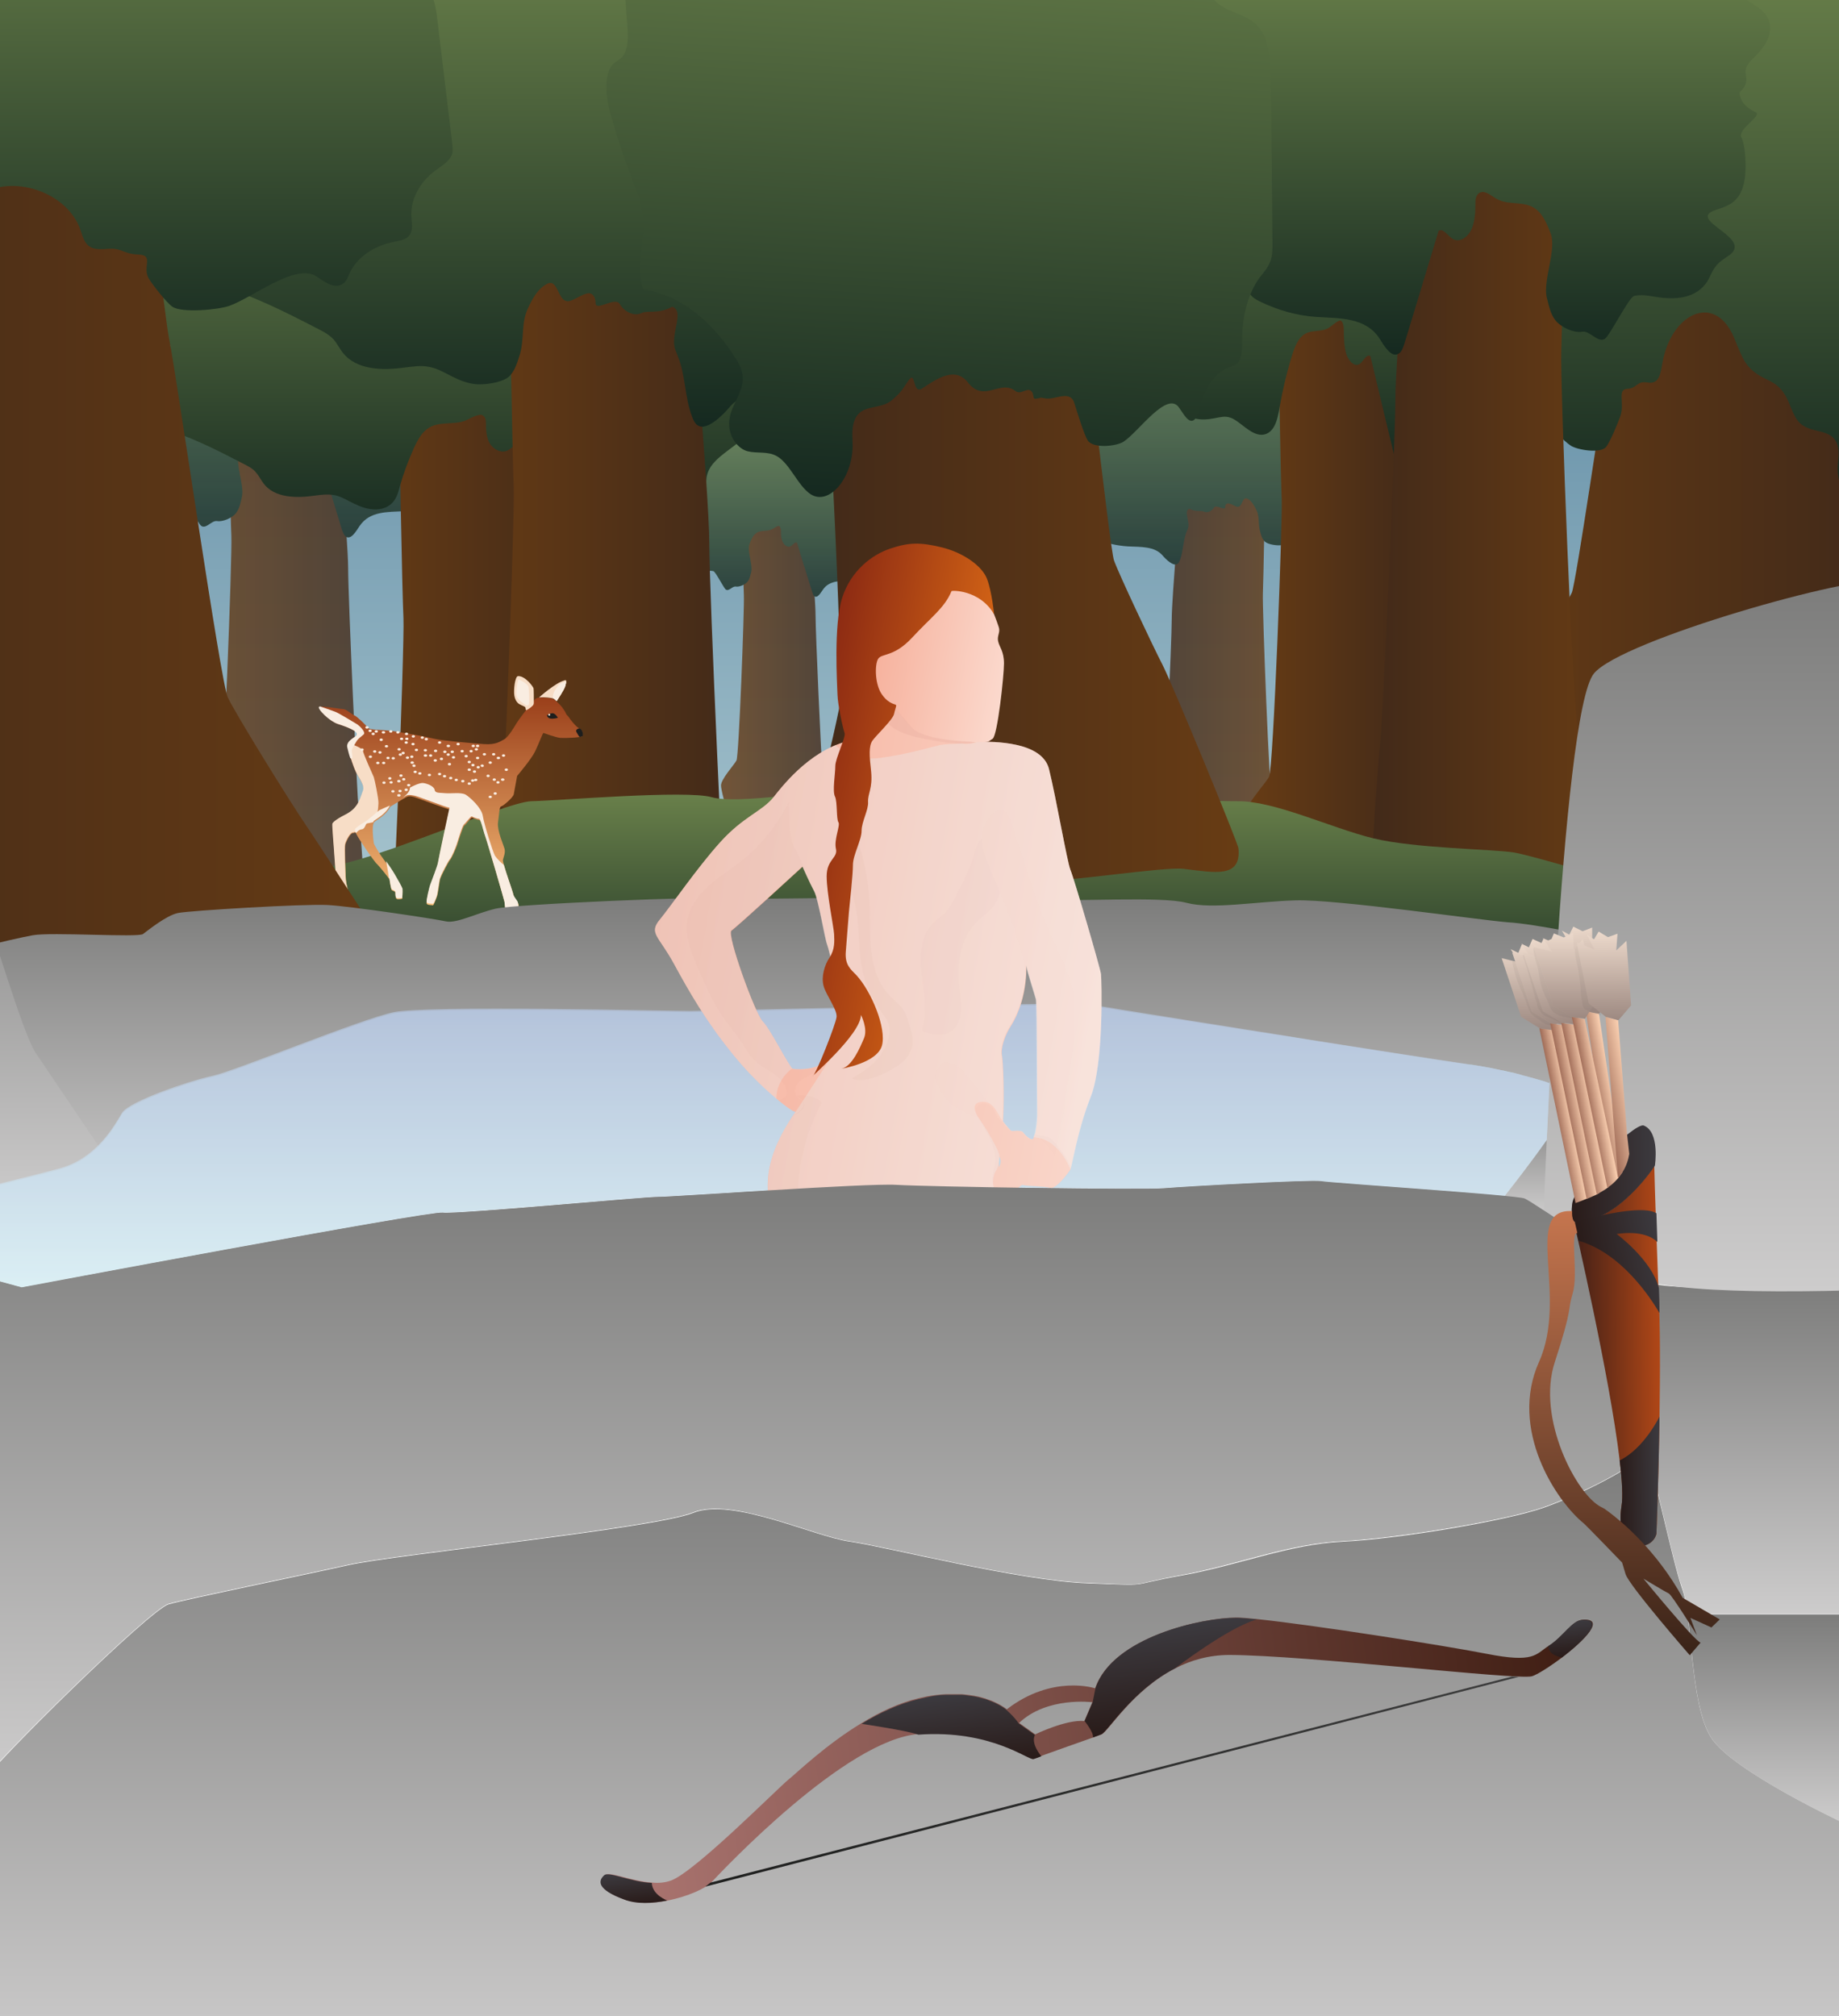 <svg xmlns="http://www.w3.org/2000/svg" xmlns:xlink="http://www.w3.org/1999/xlink" viewBox="0 0 595.3 652.8"><style>.st0{display:none}.st1{fill:#1d1e1d}.st1,.st2{display:inline}.st17{opacity:3.000000e-02;fill:#894114}.st29{fill:#f7ddc6}.st30{fill:#f9ede1}.st31{fill:#1d1e1d}.st33{clip-path:url(#SVGID_12_)}.st34{opacity:.8}.st73,.st74{opacity:3.000000e-02;fill:#6b150b}.st74{opacity:2.000000e-02}.st75,.st76,.st85{opacity:1.000000e-02;fill:#6b150b}.st76,.st85{opacity:5.000000e-02}.st85{fill:#1d1e1d}</style><g id="Calque_4" class="st0"><path class="st1" d="M-8.8-2.7h613.2v662.2H-8.8z"/></g><g id="fond" class="st0"><g class="st2"><defs><path id="SVGID_1_" d="M-.1-.1h595.3v652.9H-.1z"/></defs><clipPath id="SVGID_2_"><use xlink:href="#SVGID_1_" overflow="visible"/></clipPath><g id="fond_1_" clip-path="url(#SVGID_2_)"><linearGradient id="SVGID_3_" gradientUnits="userSpaceOnUse" x1="329.951" y1="613.888" x2="329.951" y2="-1.038"><stop offset="0" stop-color="#1c1f1b"/><stop offset=".211" stop-color="#6d7347"/><stop offset=".549" stop-color="#8798b7"/><stop offset=".767" stop-color="#8798b7"/><stop offset=".987" stop-color="#0070a7"/></linearGradient><path fill="url(#SVGID_3_)" d="M-3.7-1h667.3v614.9H-3.7z"/><linearGradient id="SVGID_4_" gradientUnits="userSpaceOnUse" x1="367.444" y1="608.244" x2="367.444" y2="-168.855" gradientTransform="matrix(.829 -.012 .014 1 61.557 4.353)"><stop offset="0" stop-color="#432918"/><stop offset="1" stop-color="#683c11"/></linearGradient><path d="M350.8 605.2v-67c-.1-4.5.7-14.1-.3-23.6-1.1-9.6-2.1-16.9-2.3-28.7-.2-11.8-.7-82.8-.5-99.7s-.6-142.5.1-154.9c.8-12.4-.9-61.4 0-68.1.8-6.8-2.2-86.1-1-104.7 1.1-18.6 2.6-45.7 3-52.4s1-91.8.9-99.1 1.5-59.2 1.8-67.6c.3-8.5 32.5-8.4 32.5-8.4s1.6 82.2 1.7 85.6c0 3.4-.4 37.2-.7 46.8-.3 9.6-1.3 42.8-1.6 50.7-.4 7.9.8 156 .5 164.4-.3 8.5-.9 66.5-.8 76.6.1 10.1.3 55.2.4 60.3s-.7 81.1.4 93.5c1.1 12.4 1.6 77.7 2.6 84.4 1 6.7 1.6 48.4 2.6 50.1 1 1.7 10 16.2 7.7 17.3-2.3 1.2-5.5 8.5-4.9 13 .5 4.5 4.2 33.2 6.5 33.7 2.3.4-49.9 2.3-48.6-2.2z" fill="url(#SVGID_4_)"/><linearGradient id="SVGID_5_" gradientUnits="userSpaceOnUse" x1="433.889" y1="609.003" x2="433.889" y2="-168.096" gradientTransform="matrix(.472 .012 -.025 1 235.32 -5.641)"><stop offset="0" stop-color="#432918"/><stop offset="1" stop-color="#683c11"/></linearGradient><path d="M411.7 604.5s2.1-62.5 2.2-67c.1-4.5.9-14.1.6-23.6-.3-9.6-.6-16.9-.4-28.7.3-11.8 2.3-82.7 3-99.6.7-16.9 4.3-142.4 5.2-154.8.8-12.4 1.5-61.4 2.2-68.1.7-6.7 1.6-86.1 2.9-104.7 1.3-18.6 3-45.6 3.4-52.3s3.6-91.7 3.8-99c.2-7.3 2.8-59.1 3.3-67.5.5-8.4 18.8-7.4 18.8-7.4s-1.8 82.2-1.9 85.6c-.1 3.4-1.5 37.1-2 46.7s-2.1 42.8-2.6 50.6c-.5 7.9-4.7 155.9-5.1 164.4-.5 8.4-2.7 66.4-3 76.5-.3 10.1-1.6 55.2-1.8 60.2s-3.1 81-2.8 93.4c.2 12.4-1.7 77.7-1.3 84.5.4 6.8-.7 48.4-.2 50.1.5 1.7 5.2 16.5 3.8 17.6-1.4 1.1-3.4 8.4-3.2 12.9.2 4.5 1.3 33.3 2.6 33.9 1.4.4-28.4.8-27.5-3.7z" fill="url(#SVGID_5_)"/><linearGradient id="SVGID_6_" gradientUnits="userSpaceOnUse" x1="564.94" y1="607.47" x2="564.94" y2="-169.63" gradientTransform="matrix(.264 .007 -.024 .983 353.123 -5.551)"><stop offset="0" stop-color="#432918"/><stop offset="1" stop-color="#683c11"/></linearGradient><path d="M480.1 591.8s1.8-61.4 1.9-65.9c.1-4.4.6-13.8.6-23.2-.1-9.4-.2-16.6.1-28.2s2.2-81.4 2.7-98c.6-16.6 3.9-140 4.5-152.2.6-12.2 1.5-60.3 2-67 .5-6.6 1.8-84.7 2.7-103s2.2-44.8 2.5-51.5 3-90.2 3.2-97.4c.2-7.2 2.2-58.1 2.5-66.4.4-8.3 10.6-7.5 10.6-7.5s-1.9 80.8-1.9 84.1c-.1 3.3-1.2 36.5-1.6 45.9s-1.6 42.1-2 49.8c-.3 7.7-4.2 153.3-4.6 161.6-.4 8.3-2.2 65.3-2.5 75.3-.2 10-1.5 54.2-1.6 59.2-.1 5-2.6 79.7-2.6 91.9 0 12.2-1.7 76.4-1.6 83 .1 6.7-.9 47.6-.6 49.3s2.7 16.1 2 17.2c-.8 1.1-2 8.3-2 12.7 0 4.4.4 32.7 1.1 33.3.8.7-15.9 1.4-15.4-3z" fill="url(#SVGID_6_)"/><linearGradient id="SVGID_7_" gradientUnits="userSpaceOnUse" x1="567.914" y1="608.244" x2="567.914" y2="-168.855"><stop offset="0" stop-color="#432918"/><stop offset="1" stop-color="#683c11"/></linearGradient><path d="M539.1 604.9s1.1-62.5 1.1-67 1.1-14.1 0-23.7-2.3-16.9-2.3-28.7.6-82.8 1.1-99.7 1.7-142.5 2.8-154.9c1.1-12.4 0-61.4 1.1-68.1s-1.1-86.2.6-104.7c1.7-18.6 3.9-45.6 4.5-52.4.6-6.8 2.8-91.8 2.8-99.1s2.8-59.1 3.4-67.6 39.4-7.9 39.4-7.9.6 82.2.6 85.6-1.1 37.2-1.7 46.7-2.3 42.8-2.8 50.7-1.7 156-2.3 164.4-2.3 66.4-2.3 76.6-.6 55.2-.6 60.3-2.3 81.1-1.1 93.5c1.1 12.4.6 77.7 1.7 84.5 1.1 6.8 1.1 48.4 2.3 50.1 1.1 1.7 11.8 16.3 9 17.5-2.8 1.1-6.8 8.4-6.2 13 .6 4.5 4.5 33.2 7.3 33.8 3 .5-60 1.6-58.4-2.9z" fill="url(#SVGID_7_)"/><linearGradient id="SVGID_8_" gradientUnits="userSpaceOnUse" x1="26.194" y1="608.244" x2="26.194" y2="-168.855" gradientTransform="matrix(.778 -.031 .04 .999 -9.49 1.24)"><stop offset="0" stop-color="#432918"/><stop offset="1" stop-color="#683c11"/></linearGradient><path d="M12.4 605.7s-1.6-62.5-1.8-67c-.2-4.5.3-14.1-.9-23.6-1.3-9.5-2.4-16.8-2.9-28.6s-2.8-82.8-3-99.7C3.5 369.9-.5 244.4-.2 232s-2.4-61.3-1.8-68.1c.6-6.8-4.3-86.1-3.7-104.7s1.3-45.7 1.4-52.5S-5.7-85-6-92.4c-.3-7.3-.1-59.2 0-67.6.1-8.5 30.3-9.1 30.3-9.1S28-87 28.1-83.6c.1 3.4.6 37.2.5 46.8-.1 9.6-.1 42.8-.2 50.7s4.9 155.9 4.8 164.4c-.1 8.5.9 66.5 1.3 76.6.4 10.1 1.7 55.2 1.9 60.2.2 5.1 1.5 81.1 2.8 93.4 1.4 12.3 3.5 77.6 4.7 84.3 1.1 6.7 2.8 48.4 3.7 50s9.8 16 7.7 17.2-4.9 8.6-4.3 13.1c.6 4.5 4.8 33.1 7 33.5 2.3.6-46.7 3.7-45.6-.9z" fill="url(#SVGID_8_)"/><linearGradient id="gros_rocher_1_" gradientUnits="userSpaceOnUse" x1="290.966" y1="614.317" x2="290.966" y2="431.835"><stop offset="0" stop-color="#4b4b4a"/><stop offset="1" stop-color="#cdcccc"/></linearGradient><path id="gros_rocher" d="M222.6 450.4s-10.7 2.3-15.8 1.7c-5.1-.6-17.5 2.8-20.8 4.5-3.4 1.7-18.6 14.1-23.7 25.3-5.1 11.3-4.7 24.4-8.4 27.8-3.8 3.4-9 13.5-10.5 13.5s17.6 6 18 11.3 9.4 30 12.4 31.2c3 1.1 54.1 20.6 63.1 21.4 9 .8 28.2 5.6 32.7 8.3 4.5 2.6 11.6 2.3 12 5.3.4 3 13.1 15.8 22.1 13.5 9-2.3 24.8-10.1 30-13.5 5.3-3.4 12-6 12.4-10.9.4-4.9 4.9-10.9 7.9-10.9s7.1-3.4 8.3-6c1.1-2.6 8.3-12 14.3-11.3 6 .8 16.1 1.5 16.1-1.9s2.3-2.3-6-6c-8.3-3.8-10.1-7.1-7.9-12.4s8.6-9.8 11.6-9.4c3 .4 17.6-9.4 22.1-9.4s10.9-3.4 12.8-4.1c1.9-.8 3 1.1 8.6 1.5s3-2.3 4.1-4.1c1.1-1.9.4-6.4-1.5-9.8-1.9-3.4-5.3-2.6-6-7.9-.8-5.3-4.9-11.6-8.6-15.8s-9-11.3-14.3-12.8c-5.3-1.5-19.1-10.5-21.4-7.9 0 0-8.6-15.4-14.3-16.5-5.6-1.1-7.1-6-10.5-6.4-3.4-.4-24-7.1-30.4-5.3-6.4 1.9-12.4 1.1-16.1.4s-23.7-3.4-28.9-1.1c-5.3 2.3-22.1 2.6-28.5 3-6.4.4-16.1 3-18.8 6.8-2.6 3.8-10.9 7.5-12.4 7.5-1.4 0-3.7.4-3.7.4z" fill="url(#gros_rocher_1_)"/><linearGradient id="rocher_droite_1_1_" gradientUnits="userSpaceOnUse" x1="454.235" y1="607.506" x2="454.235" y2="517.795"><stop offset="0" stop-color="#4b4b4a"/><stop offset="1" stop-color="#cdcccc"/></linearGradient><path id="rocher_droite_1" d="M530.1 593.8c-2.2 0-16.5 6.8-19.9 6.4-3.4-.4-10.1 4.9-12.4 5.6-2.2.8-15 2.6-18 1.1s-18-3.4-19.9-1.5c-1.9 1.9-19.5-2.6-23.3-9.8-3.8-7.1-9.8-11.6-13.9-15-4.1-3.4-11.3-6.4-13.1-8.6s-10.5-8.3-12.8-8.6c-2.2-.4-10.5-.8-10.5-.8s-.7-.3-1.7-.9c4.3.1 8.1-.4 8.1-2.5 0-3.4 2.2-2.3-6-6s-10.1-7.1-7.9-12.4 8.6-9.8 11.6-9.4c3 .4 17.6-9.4 22.2-9.4 4.5 0 10.9-3.4 12.8-4.1s3 1.1 8.6 1.5h.6c1.7.1 6.3.4 7.8.5 1.9.2 14.5 8.1 18.2 9.2 3.8 1.1 12 10.1 16.1 7.9 4.1-2.3 9.8 3.8 11.6 7.9 1.9 4.1 11.6 13.9 15.8 16.1 4.1 2.3 19.1 13.9 19.1 16.5s9.2 16.3 6.9 16.3z" fill="url(#rocher_droite_1_1_)"/><linearGradient id="rocher_droite_2_1_" gradientUnits="userSpaceOnUse" x1="384.451" y1="636.583" x2="384.451" y2="561.097"><stop offset="0" stop-color="#4b4b4a"/><stop offset="1" stop-color="#cdcccc"/></linearGradient><path id="rocher_droite_2" d="M441.2 622.3c-2.3 4.1-.8 11.3-2.3 11.6-1.5.4-9.8 4.9-12.4 1.1-2.6-3.8-12-15-25.9-12.4s-21.8 1.1-30-.4c-8.3-1.5-11.6-3.8-17.3-3s-22.9 3.4-23.3.4c-.4-2.9-6.8-11.6-.1-17.2 1.6-.9 2.9-1.6 3.9-2.3 5.2-3.4 12-6 12.4-10.9.4-4.9 4.9-10.9 7.9-10.9s7.1-3.4 8.3-6c1.1-2.6 8.3-12 14.3-11.3 2.3.3 5.3.6 8.1.6 1 .6 1.7.9 1.7.9s8.3.4 10.5.8c2.2.4 10.9 6.4 12.8 8.6s9 5.3 13.1 8.6c4.1 3.4 10.1 7.9 13.9 15 .8 1.5 2.3 3 4.1 4.2-.2.4-.3.7-.3.7s2.8 17.8.6 21.9z" fill="url(#rocher_droite_2_1_)"/><linearGradient id="rocher_gauche_1_" gradientUnits="userSpaceOnUse" x1="126.195" y1="590.111" x2="126.195" y2="522.87"><stop offset="0" stop-color="#4b4b4a"/><stop offset="1" stop-color="#cdcccc"/></linearGradient><path id="rocher_gauche" d="M173.9 565.3c-2.6 5.3-.4 3-2.6 5.6-2.2 2.6-13.9 12.8-15.4 13.1-1.5.4-8.3 6.8-12 6s-11.6-4.9-19.9-4.9-12.4-7.1-20.3-10.1-11.3-.8-14.6-1.5c-3.4-.8-10.5-7.5-10.5-7.5.8.4 15-13.9 17.3-15 2.2-1.1 10.1-6.8 11.3-6s5.6-4.9 7.1-6.4 12.8-7.9 14.6-11.3 7.8-2.6 14.6-4.5c-.6.2 17.7 6.1 18.1 11.2.3 5.4 9.3 30.1 12.3 31.3z" fill="url(#rocher_gauche_1_)"/><linearGradient id="SVGID_9_" gradientUnits="userSpaceOnUse" x1="297.724" y1="680.899" x2="297.724" y2="552.227"><stop offset="0" stop-color="#1c1f1b"/><stop offset="1" stop-color="#6d7347"/></linearGradient><path d="M-7.1 552.2s17.7.8 26.2 3.4 33.8 8.4 45.6 8.4 16.9-1.7 22.8 2.5c5.9 4.2 39.7 17.7 46.5 17.7s27.4-24.6 39.9-19.1 104.6 25 107.1 28.3c2.5 3.4 19.1 23.2 20.8 18.3 1.7-4.9 24.7-12.4 28.1-9.4s23.7 10.6 30.4 10.6c6.8 0 75.9 1 78.9-5s-2.6-12.4-2.6-12.4 55.9 13.9 61.2 10.1 28.1-14.4 32.3-12 21.1 13.3 43.1 8.3c22-5.1 31.3 5.9 39.7 6.8 8.4.8 7.6 47.3 7.6 47.3l-30.7 17-217.4 4.5-225.2-1.1-134 4.5-38.3-45 18-83.7z" fill="url(#SVGID_9_)"/></g></g></g><g id="artemis" class="st0"><g id="artémis" class="st2"><linearGradient id="torse_jupe_1_" gradientUnits="userSpaceOnUse" x1="314.142" y1="298.652" x2="314.142" y2="407.435"><stop offset="0" stop-color="#e4e1e0"/><stop offset="1" stop-color="#f2f2f2"/></linearGradient><path id="torse_jupe" d="M351.5 407.4s-3.2-3.3-3.7-4.2c-.5-.9-2.8-4.4-2.6-8.2.2-3.9.9-9.3.9-11.5 0-2.2-.4-6.2-.3-8.6.1-2.4-6.5-33.4-7.3-35.4-.3-.6-.2-1.7-.4-3.2-.3-3.3-.6-8.1-.4-10.3.4-3.1 5.8-14.5 8.2-16.9 2.4-2.4 3.9-3.2 4.6-3.9.1-.1-3.2-.7-4.1-1s-1.3-1.3-2.7.3c-1.4 1.5-6.1 7.6-8.4 10.7-2.4 3.1-21.6 29.7-22 31.1-.4 1.3-15.3-14.9-16.8-16.6-1.5-1.7-14.8-29.8-16.3-30.7s-2.8.9-3.3 1 2.6 10.4 2.3 13.4c-.3 3-4.2 18.6-1.6 26.3-.4 5.1-.5 32.7-.5 32.7l1.6 25.9s56.1 3.8 56.2 3.8c.2-.1 16.6 5.3 16.6 5.3z" fill="url(#torse_jupe_1_)"/><linearGradient id="jambes_1_" gradientUnits="userSpaceOnUse" x1="302.498" y1="572.05" x2="302.498" y2="389.334"><stop offset="0" stop-color="#f6af9a"/><stop offset="1" stop-color="#fbd9cd"/></linearGradient><path id="jambes" d="M380.6 474.7c0 1.8-1.1 2.7-2.9 1.8-1.8-.9-2.3-3.1-2.3-3.1-.4.5-2.6.4-3.7-.1s-.8-1.6-1.3-2.2c-.5-.6-8.6-.1-11.1.1s-14.1-.8-24.6-.9c-1.5 0-3.5.2-5.6.5.3 7.4-.6 34.4-.6 36.4 0 2.1 4.1 8.3 3.5 10.8-.6 2.5-1 5.5-.8 6.4.2.9 2.1 4.8 2.4 7 .4 2.2 2.7 7.4 2.9 8.2.2.8 0 4-.4 6.5s-.3 11.1-.8 12.9c-.6 1.8-2.2 4-3.1 4.9-.8.8-2.3.6-2.3.6l-1.1 1.5c-1.1 1.5-3.2.1-3.1.7.1.6-.5 2.2-2 2.5-1.5.4-2.9-.8-2.9-.8-.3 1.1-1.8 1.2-3.8.7-2.1-.6-.8-2.3-.9-3.4-.2-1.1-1.7-1.3-1.5-.8.3 1.2.4 5.8-1.5 6.8-1.9.9-5 .4-6.6-3.8-.9-2.4 1.1-12 1.9-13.9s3.4-15 3.8-17.6c.4-2.6 1.1-8.5.6-10.9-.6-2.4-1.9-14.1-3-20.5-.8-4.8-5.3-16.5-10-26.5-2.6.8-4.5 1.3-5 1.4-2.6.2-24.2 4.7-26.3 4.3-2.1-.4-26.7 2.3-35.1-4.7-8.5-6.9-8.8-12.6-9-20.7-.2-8.1 5.2-13.3 12.8-21.6 7.5-8.3 17.8-12.2 22-12.8 4.1-.6 6.2-5.2 6.2-5.2s10.6-2.8 16.4-3.7c-.1-2.5-.2-5.2-.8-7-1.3-3.6.4-8.6 1.4-9.9 1-1.3.7-4 10.6-7.5 3.8-1.4 7.2-1.8 10-1.7 4.6.1 8 1.4 10.4 2.1 1.4.4 4.5 1.6 7.9 2.9.1 0 .2.1.3.1 2.9 1.2 5.3 2.2 5.3 2.2s3.9 2.9 7.5 3.7c3.4 6.2 20.9 38.8 17.6 42.9-.2 3.1 3.7 10 4.7 10.6.9.4 7-.3 9.6-.3 2.6 0 4.7 1.3 6.3 2.2 1.5 1 3.2 4.3 3.8 5.1.6.8 2.4 4 2.7 5.1.4 1 .4 2.3-.4 3 2 1.3 1.9 3.9 1.9 5.7z" fill="url(#jambes_1_)"/><path id="ombre_cuisse" class="st17" d="M299.8 478.5c-2.6.8-4.5 1.3-5 1.4-2.6.2-24.2 4.7-26.3 4.3-2.1-.4-26.7 2.3-35.1-4.7-7.7-6.3-8.7-11.5-9-18.5.9.6 2 1.5 2.8 1.8 1.8.9 2.7 7.6 3.5 9.3.8 1.7 4.5 2.8 7.3 3.1 2.8.3 7.5 0 12.7.7 5.2.7 10.4 1.1 12 0 1.6-1.1.3-6-.3-7.9-.6-1.8.8-4.5 1.5-6.2.7-1.7 3.4-21.8 2.9-23.4-.4-1.1-3.8-6.9-4.4-7.7 1 .2 2 .4 2.8.7 2 .6 11.8-5.1 13-5.6 1.2-.5.6-3.7.8-3.4l.5 1.5c.6-.2 1.2-2.9 1.6-5.2 1.1 4.5 3.3 7.4 3.5 7.8.1.5.3 2.7 1.1 8 .7 5.3 1.6 10.8 1.7 12 .1 1.2 2.8 8.4 3.5 11.8.7 3.5 2.9 8.9 3.4 9.9.5 1.1 5.5 10.3 5.5 10.3z"/><path id="ombre_jambe" class="st17" d="M337.3 445.7c-.1 1.2-.3 2.5-1.1 3.4-1.9 2.2-5.1.5-7.9 1.5.2 1.8.1 3.4 0 5.6 7.2-3 15.5-1.6 23.1-3.2.5-.1 1-.2 1.4-.5.6-.5.9-1.3 1-2.1.7-3.4.2-7-1.4-10-1.1-2.2-2.7-4.1-4.1-6.1-4.5-6.4-7.2-14-11.5-20.5-.8-1.3-1.8-2.5-3-3.3-4.3-2.8-3.9 1.7-3.5 4.6.5 3.5 1.5 6.9 2.6 10.3 2.2 6.6 4.8 13.3 4.4 20.3z"/><path id="ombre_pied" d="M349.5 444.8c-1.6 1.4-3.6 2.3-5.5 3.2-1.2.6-2.5 1.1-3.7 1.7-3.4 1.5-6.9 3.1-10.6 3.4-.4 0-.9.1-1.3-.1v-.7c.8-.2 2.1 0 2.8-.2 1.2-.2 2.4-.6 3.6-1 1-.3 1.9-.6 2.8-1.2.7-.4 1.3-.9 1.9-1.4 3-2.1 6.5-3.4 10-3.7z" opacity=".09" fill="#894114"/><linearGradient id="bout_jupe_2_" gradientUnits="userSpaceOnUse" x1="264.55" y1="398.26" x2="264.55" y2="431.479"><stop offset="0" stop-color="#e4e1e0"/><stop offset="1" stop-color="#f2f2f2"/></linearGradient><path id="bout_jupe" d="M282.2 398.6c-1 1.3-2.7 6.4-1.4 9.9.6 1.7.8 4.5.8 7 0 0-1.2 8.2-2.2 8.5 0 0-.3-1.3-.5-1.5-.1-.3.4 2.9-.8 3.4-1.2.5-11 6.2-13 5.6-2-.6-5.1-1.2-6.1-1.2s-8.5-2-11.6-1.3c-.1 0-.2 0-.3.1-2.9.9 6.2-4.5 9.1-4.6 2.9-.2 7.1-.5 8.2-6.6 1-6.1 14.2-19.6 14.2-19.6s2.5.3 3.6.2c.1 0 .1 0 0 .1z" fill="url(#bout_jupe_2_)"/><linearGradient id="bras__x2B__cou_1_" gradientUnits="userSpaceOnUse" x1="297.116" y1="279.68" x2="297.116" y2="479.706"><stop offset="0" stop-color="#f6af9a"/><stop offset="1" stop-color="#fbd9cd"/></linearGradient><path id="bras__x2B__cou" d="M313.4 346.2s22-30.9 22.6-31.9c.6-1 7.7-10 8.9-10.7.1-.1.2-.1.3-.2-8.3-2.4-16.9-4.5-18.7-5.8-3.4-2.3-6.2-18-6.2-18l-27.5 5.5s-8.5 12.6-12.6 13.7c-1.9.5-2.8.8-3.3 1.1v-.1s0 .1-.1.2c-.3.2-1.1.6-3.6.8-3.7.4-8.9-.2-14.8 4.6s-3.4 23.1-3.4 24.9c0 1.8-.7 9.6-.4 14.4.3 4.8 2.5 17.7 2.3 20.3-.3 2.4-.2 15.8.9 20.4-4.3 2-14.4 10-15.6 10.6-1.3.8-9.8 10.7-10.5 11.8-.8 1.1-2.4 8.1-3.4 10-.9 1.9-.8 6.6 0 7.1.8.6 3.4.4 3.8-2.8.3-2.2 3.3-8.1 5-11.3-.8 1.9-1.7 4.9-2.5 8-1.3 4.9-1.1 8.6-.9 10.5.2 1.9 4.3 1.5 5.3-5.6.6-4.3 2.8-8.8 4.2-11.6-.7 2.4-1.5 5.9-2 8.4-.7 3.5-1.7 7.1 0 8.5 1.7 1.3 3.2-3.2 3.6-4.5.4-1.3 5.8-16.7 5.6-15.6-.2 1.1-2.4 9.8-2.6 12-.2 2.2-1.9 5.2.9 4.5s6.4-12.4 7.3-13.9c.3-.6 1.9-2.3 3.7-4.3 0 .1 0 .2.1.3 1.1 3.4 2.8 9.2 4.1 14.1 1.1 4.2 1.9 7.8 2 8.8.2 2.2 1 13.5.4 14.2-.6.7-3.1 4.7-3.1 8.9s-.1 11.4 0 12c.1.6 2.8 3.2 4.4 4.1 1.5.8 2.3 1 2.5 1.8.3.8 2.5 3.5 3.8 3.9 1.3.4 2.5-.3 3.2 0 .7.3 3.2 3.2 4.5 3.2h1.3s1.7 1.5 2.5 1c.8-.6 1.8-1.5 2-3.7.2-2.1-1.4-3.2-1-4.2.4-1 3.7-2.7 3.9-4.5.3-1.8 1-7.9-1-13s-2.9-8.9-5.6-11.7c-1-1-5.6-18.9-5.5-21.4 0-.5.1-2.4.2-5 .1-4.5.3-11.2.4-17.9.4.1.8.1 1.1.2.8.1 1.6.2 2.4.2 1-1.3.7-4 10.6-7.5 10-3.6 16.5-.8 20.5.4 2.2.6 8.5 3.1 13.6 5.1.8-.1 1.4-.2 1.6-.2 3-.8 24.2-30.6 26.7-35.1 3.8-7 7.1-26.1 8-27.8 6.6-13.2 2.3-20-2-23.9-1.4-1.3-5.6-2.9-10.5-4.4 0 0 0 .1-.1.1-.6.5-3.5 3-4.7 3.9-1.1.9-9.1 11.6-8.5 20.9.6 9.3 1 9.5 1 9.5s-.6 2.3-1 2.9c-1.1 1.8-2.5 4.2-4.3 7.1-7 11.5-14.6 27-15 27-3.6 0-14.1 2.6-16.7 3.2-2.6.5-12.4 2.4-22.5 2.4v-4c-.1-7.2-.8-30.8-1.1-35-.2-2.6-1.7-10.3-.6-16.8 0 0 .5-4.7 1-7.7.6-3.2 1.3-5 1.3-5.7 0-1.4-2.2-10.4-2.6-11.9-.4-1.5 2.8-2.1 3.3-2.1s8.3 15.2 8.7 16.2c.5 1 10.1 24.3 24.4 31.1" fill="url(#bras__x2B__cou_1_)"/><path id="ombre_bras" class="st17" d="M279.3 313.3c-.2 1.8-1.8 8.6-2.3 15.4 0-.2-.1-.3-.1-.5-1-2.9-3.8-5-4.2-8-.1-1 .1-2 .2-3.1.4-4.2-.6-8.4-2-12.3-.3-.9-1.1-2.3-1.7-3.5 1.5-.1 2.9-.2 4.1-.3 2.5-.2 3.3-.6 3.6-.8l.1-.1c-.3 1 2.5 10.4 2.3 13.2z"/><path id="ombre_cou" class="st17" d="M330.8 321.5c-1.6 2.3-3.5 4.9-5.5 7.6-.8-.5-1.5-1.4-1.8-2.3-.6-1.8-.3-3.7 0-5.5.3-1.8.5-3.8-.1-5.5-.5-1.3-1.5-2.3-2.4-3.3-3.1 1.6-4.1 5.5-5.4 8.7-1.7 4.3-4.4 8.3-7.9 11.4-1 .9-2.4 1.9-3.8 1.5-1-.3-1.7-1.2-2.5-1.9-.8-.8-1.8-1.3-2.7-2.1-1.3-1.3-1.9-3.2-2.5-4.9-.9-2.7-1.7-5.4-2-8.1-.3-3.1 0-6.2-.1-9.2-.1-4.9-1.2-9.6-2.3-14.4h.5c3.4 4 6.3 6.7 7.7 7.3 2.2 1.1 6.6 2 9.3-.3 2.6-2.2 10.7-10.7 11-20.8v-.4c.4-.3.8-.5 1.1-.7 1.5-.7-.1 5.4 1.5 5.9 2 .6 2.8 1.2 2.4 3.2-1 4.2-1 8.5-1 12.8.1 5.4.4 11.2 3.5 15.6.6.8 1.2 1.5 1.7 2.3.7.9 1.1 2 1.3 3.1z"/><linearGradient id="tête_3_" gradientUnits="userSpaceOnUse" x1="298.813" y1="242.148" x2="298.813" y2="301.929"><stop offset="0" stop-color="#f6af9a"/><stop offset="1" stop-color="#fbd9cd"/></linearGradient><path id="tête" d="M320.4 279.7s-.3-27.6-12.1-35.2-45.9 2.9-23.7 38.3c6.2 9.9 13.2 16.9 15.5 18 2.3 1.1 6.6 2 9.3-.3 2.6-2.2 10.7-10.7 11-20.8z" fill="url(#tête_3_)"/><linearGradient id="cheveux_3_" gradientUnits="userSpaceOnUse" x1="266.682" y1="293.798" x2="335.541" y2="305.94"><stop offset="0" stop-color="#8d2b13"/><stop offset="1" stop-color="#d16215"/></linearGradient><path id="cheveux" d="M286.4 254.2c.5-1.3 1.3-2.5 2.5-3.2 1.2-.8 2.5-1.2 2.6.3.4 2.8 5.1 8.4 8.3 9.4 3.2.9 5.4 10.3 10.3 12.6 4.9 2.3 10.9 11.5 11.8 14.1s1.4 7.3 2.4 6.9c1-.5 1.9-4.7 2.3-3.6.4 1.1 6.2 13.1 9.1 14.1 0 0-3-4.4-3.4-10.2-.4-5.8-.8-10.3-1.5-13.1-.8-2.8-2-13.7-2.1-15-.1-1.3-3.5-9.5-4.4-11.6-.9-2.2-8.8-13.4-9.8-13.9-.9-.4-8.2-6.4-15.2-6-1.1.1-2.2-.1-3.3-.4-1.2-.3-3.1-.6-5.1-.1-3 .8-7.3 3.7-9.1 7.1-.8 1.4-1.7 2.7-2.9 3.7-1.1 1-2.5 2.5-3.1 4.2-1.3 3.6-4.4 12.4-3.7 16.4.8 4 1.6 8.6 2.3 10.6.8 2 1.8 9 2 10.4.2 1.4.8 4 2.6 9.4 1.9 5.3 4 14 4 15.4 0 1.4-2.4 10.3-4.1 12.8s-2.6 11.5-1.4 15.3c0 0 .7-7.2 2.3-9.3 0 0-.9 5.3 1.4 10 0 0-1.6-7-.3-8.9 0 0 2.5 13.9 6.1 20s5.3 5.8 6.7 8.4c1.4 2.6 5.2 4.9 6.8 5.1 1.6.2 2.2-.8 4.6-.5 2.4.4 6.7 1 7.5.8 0 0-2-.9-1.6-3.7 0 0 2.2 3.7 4 4.8 1.9 1.1 4.7.5 5.3-.5 0 0-1.7-.8-2.9-2.5-1.2-1.8-1.9-3.3-2.7-4.6 0 0 7.2-1.3 8.9-2.7 0 0-5.3-.1-6.5-1.5-1.2-1.4-3.4-5.7-3.8-8.4-.4-2.6-6.5-10.8-8.2-12.7-1.7-1.9-5-4.1-4.9-6.9.1-2.7.3-5 1.1-7 .8-2.1-.8-7-1.4-10.6-.6-3.6-5.1-10.8-5.3-11.9-.3-1.1-7-9.2-7.3-10.2-.3-1 .5-4.2.1-8.4s-3-10-3.6-11.2c-.6-1.1-2.9-7.5-1.9-8.9 1-1.4 2.4-1.9 3.6-3 .5-.5.8-.9.9-1.3z" fill="url(#cheveux_3_)"/><linearGradient id="bout_jupe_3_" gradientUnits="userSpaceOnUse" x1="333.315" y1="389.294" x2="333.315" y2="453.89"><stop offset="0" stop-color="#e4e1e0"/><stop offset="1" stop-color="#f2f2f2"/></linearGradient><path id="bout_jupe_1_" d="M363.7 426.4c-1.3 3-4.2 6.2-3.9 8.3.3 2.1 1.8 5.5-.8 9 0 0 .3 4.5-1.8 5.1 0 0 1.4 4.2-.3 5.1-.4-.2-3.5-1.8-4.4-2.6-1-.8-1-3.2-1.4-3.2-.4 0-4.4 0-4.1-1.1.3-1.1 3-2.1 2.3-2.7-.7-.6-4.6-2.4-5.3-4.8-.7-2.4-2.1-8-4.5-12.1s-12.8-20.1-15.1-24c-2.6-4.4-10.6-13.2-21.2-14h-.4s4.2-.2 8.9 1.2c2 .6 6.3 2.3 9.8 3.8.1 0 .2.1.3.1 2.9 1.2 5.3 2.2 5.3 2.2s3.9 2.9 7.5 3.7c.3.1.7.1 1 .2 3.8.4 4.5-.8 11.5 3.8s14.1 9.6 15.3 10.6c1.2 1 2.5 5.1.3 6.8-.2-.1 2.3 1.6 1 4.6z" fill="url(#bout_jupe_3_)"/><linearGradient id="bracelet_pied_droit_1_" gradientUnits="userSpaceOnUse" x1="319.912" y1="505.995" x2="319.912" y2="515.342"><stop offset="0" stop-color="#0f4c49"/><stop offset="1" stop-color="#37a19f"/></linearGradient><path id="bracelet_pied_droit" d="M310.5 509.5s0 1.3.7 1.5c.9.2 2 1.4 2.3 1.4s1.2 0 2.7.5c1.5.5 1.6-.2 2.3-.2s2.1.4 2.8.3.8-1 1.6-1 1.1.3 1.9-.1.8-1.6 1.9-1.6c1.1 0 2.3-1 2.1-1.4-.2-.4-.6-2.6-.2-2.6s-.2-.9 1.3.4 0 1.2.1 1.9.3 1.3-.7 1.8c-.9.5-.9 1.4-1.6 1.8s-.7 1.2-.6 1.6c.1.4-1.9-.6-2.3-.2-.4.4-1.7 2-1.9 1.6s-.4-.8-.9-.7c-.6.1-.9 0-1.7 0s-1.3.4-1.8.5c-.5.1-1.2-.3-1.2-.3l-1.2.7s-1.5-1.1-2.1-1.1c-.6 0-1.8-.2-2.2-.4-.4-.2-1.5-1-1.5-1s-1-1.2-1.1-2c0-.8.9-1.5 1.3-1.4z" fill="url(#bracelet_pied_droit_1_)"/><linearGradient id="bracelet_pied_penché_1_" gradientUnits="userSpaceOnUse" x1="327.134" y1="463.61" x2="332.183" y2="464.5"><stop offset="0" stop-color="#432918"/><stop offset="1" stop-color="#683c11"/></linearGradient><path id="bracelet_pied_penché" d="M328.4 456.7s3 4.7 3.2 8.4-.6 5.5-.6 5.5l-1.1.6s.3-1.9.1-3.5c-.2-1.6-.3-4.7-1.4-6.9 0 0-.1-3.8-.2-4.1z" fill="url(#bracelet_pied_penché_1_)"/><path id="ombre_cuisse_2" class="st17" d="M337.3 445.7c-.1 1.2-.3 2.5-1.1 3.4-1.9 2.2-5.1.5-7.9 1.5 0 0-1.2-2.7-1.8-9.8s-4.8-17.3-7-20.1c-1.2-1.5-2.2-3.3-2.9-4.7-.6-1.3.4-2.9 1.9-2.7 2.7.4 4.9 3.4 6.6 5 2.3 2.1 5.8 12.4 6.6 14.9.6 1.8 3.5 4.4 5.3 7.3.3 1.6.4 3.4.3 5.2z"/><path id="ombre_pied_1_" class="st17" d="M370.4 471.1c-.5-.6-8.6-.1-11.1.1s-14.1-.8-24.6-.9c-1.5 0-3.5.2-5.6.5 0-.6-.1-2-.1-2s.5-1.3 2.5-1.5c2-.3 6.3-.3 8.5-1.4 2.1-1.1 8.1-.8 6.9-.3-1.2.5-4.8 1.1-3.1 1.4 1.7.4 10.3-1.8 11.9-1.8s8.4-.8 10.3-.9 4.2 1.3 4.7 2.3c.4 1 .1 4-.3 4.5z"/><path id="ombre_cuisse_3" class="st17" d="M262 432.3c-1.1.4-7.4 2.4-9.2 2.7-1.8.4-3.3 1.5-4.3 1.5s-2.6-.4-4.4.4c-1.8.8-5.1.5-5.7 1-.5.4-2.1 1-3 1.4.6-.6 1.2-1.3 1.8-2 3.2-3.5 6.9-6.3 10.5-8.3 3.1-.7 10.6 1.3 11.5 1.3.6 0 1.9.2 3.3.5-.1.8.6 1.1-.5 1.5z"/><path id="ombre_bras_1_" d="M278.7 398.3c-.1 4.7-.2 9.5-.3 13.4-.2-.1-.4-.3-.7-.7-2.5-3.5-6.9-.8-11.3 2.7-3.3 2.7-3.2 5.8-2.9 7.2-1.2-4.8-2.8-10.1-3.9-13.4s.1-.7.8-1.6 5.8-7.1 6.8-7.9c1-.8 3.1-.8 4.2-.6 4 .7 7.3.9 7.3.9z" opacity=".04" fill="#894114"/><path d="M279 382.2s-8 0-10.7.7c-2.7.7-8.1 1.7-10.5 2.6v-.2c1-.5 3-1.2 5.2-1.7 4.3-.9 11.4-2.1 13-2 1.7.1 3 .6 3 .6z" opacity=".05" fill="#894114"/></g><g id="faon" class="st2"><linearGradient id="SVGID_10_" gradientUnits="userSpaceOnUse" x1="184.135" y1="420.957" x2="184.135" y2="609.84"><stop offset="0" stop-color="#9a3f1a"/><stop offset="1" stop-color="#fbc17b"/></linearGradient><path d="M242 490s12.4-14.5 15.7-21.3c3.3-6.8 6.8-16.3 7.4-16.3s9.9 3.9 14.9 4.3c5 .4 18.2-.4 19.2-1.7 1-1.4-.2-6-2.7-6.8-2.5-.8-8.3-8.3-8.9-9.5-.6-1.2-2.4-2.5-2.7-3.6-.3-1.2-2-3.8-3.6-5.7-1.6-1.9-6.8-7-8.3-7.4-1.5-.4-12-2.3-14.9.3-2.9 2.6-6.1 7.3-6.8 8.1-.7.9-7.8 9.9-9.4 12.6-1.6 2.8-7.4 12.3-10.7 14.2-3.3 1.9-7.3 5.1-18.1 4.4-10.9-.7-36.3-3-42.8-4.6-6.5-1.6-23.8-4.7-25.5-4.9-1.7-.2-9.5-2.1-19.5-2.7s-12.6-.8-14.1-2.7c-1.5-1.9-9.5-9.7-11.2-10.3-1.7-.6-7.2-5.4-9.3-5.4-2.1 0-17-2.7-20.5-2.1-3.5.6 4.5 7.9 6.2 9.5 1.7 1.5 6.2 4.8 9.7 6 3.5 1.2 11.2 3.9 14.5 6.2 3.3 2.3 1.7 4.1-.6 5.4-2.3 1.4-6.8 4.1-6 8.5s4.6 16.6 7.2 21.9c2.5 5.2 8.3 11.8 6 17-2.3 5.2-3.7 14.1-14.7 19.9s-11.2 7.5-11.8 8.1c-.6.6 1.4 21.1 1.9 30.4.6 9.3 2.7 32.5 2.1 33.1-.6.6 8.5-.2 9.5-.6 1-.4.4-3.5-.8-8.1-1.2-4.6-1.4-8.7-1.4-10.8s-1-23.6-.2-26.5 4.5-9.9 6.8-9.9 1.7-1.5 2.9 1.2 15.5 24 18 26.3c2.5 2.3 10.6 12.4 10.8 13.5s1.2 7.2 1.7 8.5c.6 1.4 3.3 1.2 3.5 2.9s-.2 5.2 1.7 5.4c1.9.2 4.5-.4 4.5-.4s.6-6.2 0-7.9c-.6-1.7-3.7-7.5-7-13-3.3-5.4-9.7-14.5-11.4-16.8-1.7-2.3-6.6-10.3-6.6-11 0-.8-2.5-16.1.6-18.6s10.3-6 13.7-13.4c0 0 12.2-7.5 14.7-8.5s4.8-.2 6.8.2c1.9.4 28.2 10.6 30.4 10.6 0 0-9.9 45.1-10.1 47.6-.2 2.5-5.6 16.4-6.8 19.3-1.2 2.9-3.7 13.7-3.3 15.5s4.6 1.4 5.4 1.5 2.5-4.6 3.5-7.2c1-2.5 2.1-13.2 3.1-16.1 1-2.9 7.4-15.1 8.7-16.4 1.4-1.4 5-10.1 5.8-12.4s5-16.4 6.6-17.6 6-7.4 6.8-7c.8.4 4.8 2.1 6.4 2.1s4.3 12.2 5.2 14.5c1 2.3 16.8 55.9 17 57.7.2 1.7.8 8.5.8 9.7s11.6-.2 11.6-.2-.2-5.4-.4-7.5c-.2-2.1-3.9-5.2-4.5-8.1-.6-2.9-9.9-28.6-9.5-31.3s2.5-6.2 1.4-10.1c-1.2-3.9-6.6-15.7-5.6-22.6 1-7 1-13.7 2.7-14.1 1.7-.4 9.9-7.2 11-10.4.9-3.3 3.3-14.9 3.3-14.9z" fill="url(#SVGID_10_)"/><path id="jambe_arrière_beige" class="st29" d="M120.7 513.9c-.3 4.1-.3 9.1-3.2 11.8-2.3 2.1-12 7.7-16.8 13.7-.3-.6-.4-.8-.6-.8-.3 0-.7.4-2 .4-2.3 0-6 7-6.8 9.9-.8 2.9.2 24.4.2 26.5 0 2.1.2 6.2 1.4 10.8 1.2 4.6 1.7 7.7.8 8.1-1 .4-10.1 1.2-9.5.6.6-.6-1.5-23.8-2.1-33.1-.6-9.3-2.5-29.8-1.9-30.4.6-.6.8-2.3 11.8-8.1s12.4-14.7 14.7-19.9c2.3-5.2-3.5-11.8-6-17-2-4.1-4.8-12.6-6.3-18.1 1.7-3.4 3.1-5.9 3.1-5.9s9.3 3.2 9.6 5.8c.3 2.6 8.9 21.6 9.6 22.9.5.9 4.3 18.7 4 22.8z"/><path id="blanc_queue" class="st30" d="M107.7 453.6c-2.3 2.1-5 3.9-6.4 6.4-1.4 2.5-3.1 4.3-3.7 7s2.1 8.7-1.4 7.2c0 0-.1 0-.1-.1-1.2-3.9-2.2-7.6-2.6-9.6-.8-4.5 3.7-7.2 6-8.5 2.3-1.4 3.9-3.1.6-5.4-3.3-2.3-11-5-14.5-6.2-3.5-1.2-7.9-4.5-9.7-6-1.6-1.4-8.3-7.6-6.9-9.2l.7-.3s11.8 4.1 14.3 5c2.5 1 15.1 8.7 17.2 10.1 2.2 1.3 8.8 7.5 6.5 9.6z"/><g id="oeil"><path class="st31" d="M277.5 439s-2-4.1-4.8-3.9c-2.8.1-5.2 1.6-4.5 2.5.7.8 1 3.7 9.3 1.4z"/><circle class="st30" cx="270" cy="436.4" r=".9"/></g><path id="museau" class="st31" d="M299 455l-.1.1c-.3.3-1.2.5-2.3.7-1.2-.5-2-2.6-2.9-4.3-1.5-2.8 2.6-3.3 2.6-3.3 2.6.8 3.7 5.4 2.7 6.8z"/><path id="jambes_blanches_et_ventre" class="st30" d="M243.3 609.2s-11.6 1.4-11.6.2-.6-7.9-.8-9.7-16.1-55.3-17-57.7c-1-2.3-3.7-14.5-5.2-14.5-1.6 0-5.6-1.7-6.4-2.1-.8-.4-5.2 5.8-6.8 7-1.5 1.2-5.8 15.3-6.6 17.6-.8 2.3-4.5 11-5.8 12.4-1.4 1.4-7.7 13.5-8.7 16.5-1 2.9-2.1 13.5-3.1 16.1-1 2.5-2.7 7.3-3.5 7.2s-5 .2-5.4-1.5c-.4-1.7 2.1-12.6 3.3-15.5 1.2-2.9 6.6-16.8 6.8-19.3.2-2.5 10.1-47.6 10.1-47.6-2.1 0-28.4-10.3-30.4-10.6-1.9-.4-4.2-1.2-6.8-.2-.7.3-2 1-3.6 1.9 2-1.3 6.2-4.5 6.3-8.7 0 0 7.9-4.2 11.2-4.1 3.3.2 9.7 2.7 10.3 6 .6 3.3 4.5 2.5 9.3 3.1 4.8.6 14.1-1 18 1.4 3.9 2.3 13.7 11.4 14.9 18.6 1.2 7.2 8.5 31.2 10.6 34.6 2 3.3 6.2 7.2 7.9 8 2.5 8.6 7.7 23.3 8.2 25.5.6 2.9 4.3 6 4.5 8.1.1 1.9.3 7.3.3 7.3z"/><path id="bout_haut_jambe_blanche" class="st30" d="M130.7 515.7c-3.5 7.4-10.6 10.8-13.7 13.4-.4.3-.7.8-.9 1.5-2.2.6-4.6.9-5.5 1-1.4.2-1.5 4.8-4.6 5.2-3.1.4-4.8 3.3-4.8 3.3-.1-.1-.6-.8-.9-1.6-.3-.7-.5-1.5 0-2.1 1-1.2 4.6-3.9 7.9-5.6 3.3-1.7 11.2-9.1 13.2-10.4 1.8-1.4 9.3-4.7 9.3-4.7z"/><path id="bout_jambe_blanche" class="st30" d="M141.3 596.4s-2.5.6-4.4.4c-1.9-.2-1.6-3.7-1.7-5.4-.2-1.7-2.9-1.5-3.5-2.9-.6-1.4-1.5-7.3-1.7-8.5 0-.1-.2-.4-.4-.8-.5-3.8-1.6-10.2-2.5-14.7 2.5 3.6 5.4 7.9 7.3 11.1 3.3 5.4 6.4 11.2 7 13 .5 1.6-.1 7.8-.1 7.8z"/><g id="oreille_droite"><path class="st29" d="M284.5 409.1c-.2.6-.4 1.3-.6 2.1-1.1 3.4-6.1 10.9-7.7 13.2-1.4-1.3-2.8-2.3-3.4-2.5-1.1-.3-7.3-1.5-11.6-.9H260.4s14.2-12.7 22.2-14.9c2.2-.5 2.5.5 1.9 3z"/><path class="st30" d="M284.7 407.5s-.1.6-.2 1.6c-.2.6-.4 1.3-.6 2.1-1.1 3.4-6.1 10.9-7.7 13.2-1.4-1.3-2.8-2.3-3.4-2.5-.7-3.8 2.5-8.6 4.6-11.2 2.3-2.5 7.3-3.2 7.3-3.2z"/></g><g id="oreille_gauche"><path class="st29" d="M255.3 428.6c.7-.7 1.1-1.6 1.1-2.6 0-3.2.1-11.9-.2-12.8-.4-1.1-7.1-10.7-13.5-10.4-2.7.1-4 12.3-3.2 16.9s2.9 6.7 4.6 7.6c1.7 1 4.8 1.9 5.1 2.9.3 1-.1 1.8.5 2.2.4.3 3.8-2 5.6-3.8z"/><path class="st30" d="M243.1 405.6s8 3.2 8.6 6.8c.6 3.6.8 14.5.3 15.2-.5.7-1.9 1-2.2.7-.3-.3-8.4-4.9-8.7-8.9-.3-4 1.3-13.7 2-13.8z"/></g><g id="tâches"><path class="st30" d="M123 457.2c-1.9 0-1.9 2.2 0 2.2 1.9-.1 1.9-2.2 0-2.2zM127.6 463c-1.9 0-1.9 2.2 0 2.2 1.9-.1 1.9-2.2 0-2.2zM138.8 465.7c-1.9 0-1.9 2.2 0 2.2 1.9-.1 2-2.2 0-2.2zM161.7 466.5c-1.9 0-1.9 2.2 0 2.2 1.9-.1 1.9-2.2 0-2.2zM153.9 466.1c-1.9 0-1.9 2.2 0 2.2 1.9-.1 1.9-2.2 0-2.2zM150.8 461c-1.9 0-1.9 2.2 0 2.2s1.9-2.2 0-2.2zM140.8 456.4c-1.9 0-1.9 2.2 0 2.2s1.9-2.2 0-2.2zM137.7 450.6c-1.9 0-1.9 2.2 0 2.2s1.9-2.2 0-2.2zM159 455.2c-1.9 0-1.9 2.2 0 2.2s1.9-2.2 0-2.2zM181.8 462.6c-1.9 0-1.9 2.2 0 2.2s1.9-2.2 0-2.2zM174.1 459.5c-1.9 0-1.9 2.2 0 2.2s1.9-2.2 0-2.2zM162.4 456.8c-1.9 0-1.9 2.2 0 2.2 2-.1 2-2.2 0-2.2zM170.6 466.8c-1.9 0-1.9 2.2 0 2.2s1.9-2.2 0-2.2zM185.3 467.6c-1.9 0-1.9 2.2 0 2.2s1.9-2.2 0-2.2zM193.8 467.2c-1.9 0-1.9 2.2 0 2.2s1.9-2.2 0-2.2zM190.3 461c-1.9 0-1.9 2.2 0 2.2s1.9-2.2 0-2.2zM203.5 462.6c-1.9 0-1.9 2.2 0 2.2s1.9-2.2 0-2.2zM207.3 462.6c-1.9 0-1.9 2.2 0 2.2s1.9-2.2 0-2.2zM213.1 469.9c-1.9 0-1.9 2.2 0 2.2s2-2.2 0-2.2zM221.3 469.9c-1.9 0-1.9 2.2 0 2.2s1.9-2.2 0-2.2zM225.5 473c-1.9 0-1.9 2.2 0 2.2s1.9-2.2 0-2.2zM131.3 450c-1.9 0-1.9 2.2 0 2.2 1.9-.1 2-2.2 0-2.2zM125.1 450.8c-1.9 0-1.9 2.2 0 2.2s1.9-2.2 0-2.2zM118.7 450c-1.9 0-1.9 2.2 0 2.2 1.9-.1 1.9-2.2 0-2.2zM116 452c-1.9 0-1.9 2.2 0 2.2s1.9-2.2 0-2.2zM113.3 449.4c-1.9 0-1.9 2.2 0 2.2 2-.1 2-2.2 0-2.2zM110.6 446.5c-1.9 0-1.9 2.2 0 2.2 1.9-.1 1.9-2.2 0-2.2zM145 459.7c-1.9 0-1.9 2.2 0 2.2s1.9-2.2 0-2.2zM145.4 456.5c-1.9 0-1.9 2.2 0 2.2s1.9-2.2 0-2.2zM151.1 454.3c-1.9 0-1.9 2.2 0 2.2s1.9-2.2 0-2.2zM145.3 452c-1.9 0-1.9 2.2 0 2.2s1.9-2.2 0-2.2zM161.8 471c-1.9 0-1.9 2.2 0 2.2s1.9-2.2 0-2.2zM142.2 468.7c-1.9 0-1.9 2.2 0 2.2 1.9-.1 1.9-2.2 0-2.2z"/><path class="st30" d="M139.9 470.1c-1.9 0-1.9 2.2 0 2.2s1.9-2.2 0-2.2zM166.3 471c-1.9 0-1.9 2.2 0 2.2s1.9-2.2 0-2.2zM149.8 472c-1.9 0-1.9 2.2 0 2.2s1.9-2.2 0-2.2zM146 472.9c-1.9 0-1.9 2.2 0 2.2s1.9-2.2 0-2.2zM150.2 477.2c-1.9 0-1.9 2.2 0 2.2s1.9-2.2 0-2.2zM151.8 480c-1.9 0-1.9 2.2 0 2.2s1.9-2.2 0-2.2zM152.7 485.4c-1.9 0-1.9 2.2 0 2.2 1.9-.1 1.9-2.2 0-2.2zM183.7 490.6c-1.9 0-1.9 2.2 0 2.2s1.9-2.2 0-2.2zM188.7 492.2c-1.9 0-1.9 2.2 0 2.2s1.9-2.2 0-2.2zM194.5 493.4c-1.9 0-1.9 2.2 0 2.2 1.9-.1 1.9-2.2 0-2.2zM200 495.5c-1.9 0-1.9 2.2 0 2.2s1.9-2.2 0-2.2zM205.8 492.2c-1 0-1.4.5-1.4 1.1-.2-.4-.6-.7-1.3-.7-1.9 0-1.9 2.2 0 2.2 1 0 1.4-.5 1.4-1.1.2.4.6.7 1.3.7 1.9 0 1.9-2.2 0-2.2zM207.8 481.2c-1.9 0-1.9 2.2 0 2.2 1.9-.1 1.9-2.2 0-2.2zM204.6 485.1c-1.9 0-1.9 2.2 0 2.2 1.9-.1 1.9-2.2 0-2.2zM200.1 483.5c-1.9 0-1.9 2.2 0 2.2s1.9-2.2 0-2.2zM203.3 479.3c-1.9 0-1.9 2.2 0 2.2 1.9-.1 1.9-2.2 0-2.2zM200.1 476.7c-1.9 0-1.9 2.2 0 2.2 1.9-.1 1.9-2.2 0-2.2zM197.4 471.6c-1.9 0-1.9 2.2 0 2.2s1.9-2.2 0-2.2zM201.7 467.2c-1.9 0-1.9 2.2 0 2.2s1.9-2.2 0-2.2zM206.2 465.6c-1.9 0-1.9 2.2 0 2.2s1.9-2.2 0-2.2zM186.2 472.6c-1.9 0-1.9 2.2 0 2.2s1.9-2.2 0-2.2zM181.7 470.3c-1.9 0-1.9 2.2 0 2.2 1.9-.1 1.9-2.2 0-2.2zM178.6 467.7c-1.9 0-1.9 2.2 0 2.2 2-.1 2-2.2 0-2.2zM175.7 474.1c-1.9 0-1.9 2.2 0 2.2 2-.1 2-2.2 0-2.2zM170.4 475.4c-1.9 0-1.9 2.2 0 2.2 1.9-.1 1.9-2.2 0-2.2zM230 471c-1.9 0-1.9 2.2 0 2.2s1.9-2.2 0-2.2zM232.5 483.5c-1.9 0-1.9 2.2 0 2.2s1.9-2.2 0-2.2zM229.3 492c-1.9 0-1.9 2.2 0 2.2s1.9-2.2 0-2.2zM225.1 494.5c-1.9 0-1.9 2.2 0 2.2s1.9-2.2 0-2.2zM222.6 504.1c-1.9 0-1.9 2.2 0 2.2s1.9-2.2 0-2.2zM218.3 507.1c-1.9 0-1.9 2.2 0 2.2s1.9-2.2 0-2.2zM121.9 468.2c-1.9 0-1.9 2.2 0 2.2s1.9-2.2 0-2.2zM117.4 467.4c-1.9 0-1.9 2.2 0 2.2 1.9-.1 1.9-2.2 0-2.2zM113.6 472c-1.9 0-1.9 2.2 0 2.2s2-2.2 0-2.2zM106.4 465.9c-1.9 0-1.9 2.2 0 2.2s1.9-2.2 0-2.2zM120 477.5c-1.9 0-1.9 2.2 0 2.2s1.9-2.2 0-2.2zM125.2 477.5c-1.9 0-1.9 2.2 0 2.2 2 0 2-2.2 0-2.2zM129 473.2c-1.9 0-1.9 2.2 0 2.2 1.9-.1 1.9-2.2 0-2.2zM133.7 473.3c-1.9 0-1.9 2.2 0 2.2s1.9-2.2 0-2.2zM140.3 488.6c-1.9 0-1.9 2.2 0 2.2 1.9-.1 2-2.2 0-2.2zM142.8 491.8c-1.9 0-1.9 2.2 0 2.2 1.9-.1 1.9-2.2 0-2.2zM131.8 494.4c-1.9 0-1.9 2.2 0 2.2 1.9-.1 1.9-2.2 0-2.2zM130.6 491c-1.9 0-1.9 2.2 0 2.2s1.9-2.2 0-2.2zM125.5 494.7c-1.9 0-1.9 2.2 0 2.2 1.9-.1 2-2.2 0-2.2zM138.6 493.4c-1.9 0-1.9 2.2 0 2.2 1.9-.1 1.9-2.2 0-2.2zM156.9 486.7c-1.9 0-1.9 2.2 0 2.2 1.9-.1 1.9-2.2 0-2.2zM165.2 488c-1.9 0-1.9 2.2 0 2.2 1.9-.1 1.9-2.2 0-2.2zM174 487.3c-1.9 0-1.9 2.2 0 2.2 1.9-.1 1.9-2.2 0-2.2zM147.2 496.8c-1.9 0-1.9 2.2 0 2.2s1.9-2.2 0-2.2zM144.8 500.9c-1.9 0-1.9 2.2 0 2.2s2-2.2 0-2.2zM138.6 505.7c-1.9 0-1.9 2.2 0 2.2s1.9-2.2 0-2.2zM139.6 501.9c-1.9 0-1.9 2.2 0 2.2s1.9-2.2 0-2.2zM133.4 502.4c-1.9 0-1.9 2.2 0 2.2 1.9-.1 1.9-2.2 0-2.2zM207.4 473c-1.9 0-1.9 2.2 0 2.2s1.9-2.2 0-2.2zM218.4 477.2c-1.9 0-1.9 2.2 0 2.2s1.9-2.2 0-2.2zM211.4 480c-1.9 0-1.9 2.2 0 2.2 2 0 2-2.2 0-2.2zM221.9 491.9c-1.9 0-1.9 2.2 0 2.2s1.9-2.2 0-2.2zM216.4 488.9c-1.9 0-1.9 2.2 0 2.2 1.9-.1 1.9-2.2 0-2.2zM178.4 489.1c-1.9 0-1.9 2.2 0 2.2s1.9-2.2 0-2.2zM182.7 478.4c-1.9 0-1.9 2.2 0 2.2s1.9-2.2 0-2.2z"/></g></g></g><g id="fond_artemis"><defs><path id="SVGID_11_" d="M0 0h595.3v652.8H0z"/></defs><clipPath id="SVGID_12_"><use xlink:href="#SVGID_11_" overflow="visible"/></clipPath><linearGradient id="SVGID_13_" gradientUnits="userSpaceOnUse" x1="297.638" y1="-2.727" x2="297.638" y2="357.157"><stop offset="0" stop-color="#3e7090"/><stop offset="1" stop-color="#bed7dc"/></linearGradient><path clip-path="url(#SVGID_12_)" fill="url(#SVGID_13_)" d="M0-2.7h595.3v359.9H0z"/><g id="arbres_loin" class="st33"><g id="arbres_2_" class="st34"><linearGradient id="SVGID_14_" gradientUnits="userSpaceOnUse" x1="596.259" y1="203.594" x2="651.129" y2="203.594" gradientTransform="matrix(-1 0 0 1 713.946 0)"><stop offset="0" stop-color="#422a19"/><stop offset="1" stop-color="#683c14"/></linearGradient><path d="M117.7 284.1s-1.1-16.9-1.6-21.7-3.4-69.1-3.4-78.3c0-9.2-4-53.8-4-53.8s-14.8-17.4-16.9-16.6c-2.1.8-17.4 7.4-17.7 10.8-.3 3.4.5 43.3.8 49.1.3 5.8-2.6 84.4-4 86.8-1.3 2.4-8.2 9.8-8.2 13.2 0 3.4 5 20 5 20l50-9.5z" fill="url(#SVGID_14_)"/><linearGradient id="SVGID_15_" gradientUnits="userSpaceOnUse" x1="619.534" y1="174.014" x2="619.534" y2="81.599" gradientTransform="matrix(-1 0 0 1 713.946 0)"><stop offset="0" stop-color="#152920"/><stop offset="1" stop-color="#6b824b"/></linearGradient><path d="M94.4 139.4c0 2.1.1 4.3.9 6.2.8 1.8 2.8 3.1 4.3 2.1 1.1-.7 2-2.4 3.2-1.8 1.1 3.5 2.2 7.1 3.3 10.6.2.6.4 1.3.6 1.9 1.3 4.4 2.7 8.7 4 13.1.3.8.6 1.7 1.2 2.2 1.7 1.2 3.3-1.6 4.5-3.4 3.3-4.9 9.2-4.5 14.3-4.8 4.5-.3 8.9-1.5 13-3.6.8-.4 1.7-.9 2.2-1.8.7-1.3.5-2.9.7-4.4.8-7 8.9-9 10.9-15.7 1.6-5.2-1.4-11-.7-16.5.7-5.7 5.2-10.6 4.2-16.2-.8-4.3-4.7-7.6-4-11.9.2-.9.5-1.8.5-2.8-.1-1.8-1.8-2.8-3.2-3.3-22-8.9-45.8-8.3-68.9-6.8-15.9 1.1-31.8 2.5-47.6 4.4-9.8 1.2 2.5 2.1-6.3 7.4-1.5.9-3.1 2.1-3.6 4.1-.9 3.3 1.6 6.3 3.8 8.3 3.6 3.4-.7 4.3 2.9 7.6-.1 2.3-1.9 3.7-3.6 4.5s4.2 3.9 3.2 5.8c-.6 1.1-.7 2.5-.8 3.8-.3 3.6-.2 7.8 2 10.2 1.3 1.4 3 1.9 4.7 2.4 6.9 2.3-9.2 6.4-2.9 10.5 1.1.7 2.2 1.4 3 2.5.7.9 1.1 2.1 1.7 3.1 2.6 4.2 7.6 4.3 11.9 3.7 1.6-.3 3.2-.6 4.8-.2 1.2.3 5.5 9 6.6 9.7 1.6 1 3.3-1.9 5.1-1.6 1.8.3 4.9-1 6.1-2.6 1.1-1.4 1.5-3.3 1.9-5.2.9-3.8-2.3-10.8-.9-14.5.8-2.2 1.9-4.6 3.6-5.8 2.5-1.8 5.8-.7 8.5-2 1.1-.5 2-1.4 3.1-1.7 1.2 0 1.8 1.1 1.8 2.5z" fill="url(#SVGID_15_)"/></g><g class="st34"><linearGradient id="SVGID_16_" gradientUnits="userSpaceOnUse" x1="-10.533" y1="215.68" x2="32.431" y2="215.68" gradientTransform="translate(385.981)"><stop offset="0" stop-color="#422a19"/><stop offset="1" stop-color="#683c14"/></linearGradient><path d="M375.4 278.7s.8-13.3 1.2-17c.4-3.7 2.7-54.1 2.7-61.3s3.1-42.1 3.1-42.1 11.6-13.6 13.2-13c1.7.6 13.6 5.8 13.8 8.5.2 2.7-.4 33.9-.6 38.4-.2 4.5 2.1 66.1 3.1 68 1 1.9 6.4 7.6 6.4 10.3s-3.9 15.7-3.9 15.7l-39-7.5z" fill="url(#SVGID_16_)"/><linearGradient id="SVGID_17_" gradientUnits="userSpaceOnUse" x1="16.523" y1="182.83" x2="16.523" y2="107.78" gradientTransform="translate(385.981)"><stop offset="0" stop-color="#152920"/><stop offset="1" stop-color="#6b824b"/></linearGradient><path d="M396.6 164.2c0 1.3-3-1-3.6.1-.7 1.2-2.2 1.9-3.4 1.3-.9-.4-2.5.2-4.6-.9-2 .7.4 4.3-.5 6.5-.2.4-.3.8-.5 1.2-1 2.8-1 6.1-2 8.8-.2.5-.4 1.1-.9 1.4-1.3.8-3.7-1.5-4.7-2.7-2.6-3.1-7.2-2.8-11.2-3-3.5-.2-7-1-10.2-2.3-.6-.3-1.3-.6-1.7-1.2-.5-.8-.4-1.8-.5-2.8-.6-4.4-7-5.7-8.6-9.9-1.2-3.3 1.1-7 .5-10.4-.6-3.6-4.1-6.7-3.3-10.2.6-2.7 3.7-4.8 3.2-7.5-.1-.6-.4-1.2-.4-1.8.1-1.1.3-17.9 1.4-18.3 17.3-5.6 35.8-5.3 54-4.3 12.4.7 24.9 1.6 37.3 2.8 7.6.7 15.7 1.3 22.6 4.7 1.2.6 3.5 17.5 3.9 18.8.7 2.1-1.3 4-3 5.3-2.8 2.1-5.7 4.2-8.5 6.4.1 1.4 1.5 2.4 2.8 2.8 1.3.5 2.9.9 3.6 2.1.5.7.6 1.6.6 2.4.2 2.3.2 4.9-1.6 6.5-1 .9-2.4 1.2-3.7 1.5-5.4 1.5-10.4 4-15.4 6.6-.8.4-1.7.9-2.3 1.6-.5.6-.9 1.3-1.3 2-2 2.7-6 2.7-9.3 2.3-1.3-.2-2.5-.4-3.8-.1-1 .2-1.8.6-2.7 1.1-1.3.6-2.6 1.3-4 1.5-1.4.2-4.4-.2-5.4-1.2-.9-.9-1.2-2.1-1.5-3.3-.7-2.4-.1-4.7-1.2-6.9-.7-1.4-1.5-2.9-2.8-3.6-2-1.1-1.6 3.3-3.7 2.5-.8-.3-1.6-.9-2.4-1s-1.2.3-1.2 1.2z" fill="url(#SVGID_17_)"/></g><g id="arbres_3_" class="st34"><linearGradient id="SVGID_18_" gradientUnits="userSpaceOnUse" x1="446.882" y1="211.185" x2="480.657" y2="211.185" gradientTransform="matrix(-1 0 0 1 713.946 0)"><stop offset="0" stop-color="#422a19"/><stop offset="1" stop-color="#683c14"/></linearGradient><path d="M267.1 260.8s-.6-10.4-1-13.4c-.3-2.9-2.1-42.5-2.1-48.2 0-5.7-2.4-33.1-2.4-33.1s-9.1-10.7-10.4-10.2c-1.3.5-10.7 4.5-10.9 6.7-.2 2.1.3 26.6.5 30.2.2 3.6-1.6 52-2.4 53.4-.8 1.5-5 6-5 8.1s3.1 12.3 3.1 12.3l30.6-5.8z" fill="url(#SVGID_18_)"/><linearGradient id="SVGID_19_" gradientUnits="userSpaceOnUse" x1="461.209" y1="192.977" x2="461.209" y2="136.093" gradientTransform="matrix(-1 0 0 1 713.946 0)"><stop offset="0" stop-color="#152920"/><stop offset="1" stop-color="#6b824b"/></linearGradient><path d="M252.8 171.7c0 1.3 0 2.7.6 3.8.5 1.1 1.7 1.9 2.6 1.3.7-.4 1.3-1.5 2-1.1.7 2.2 1.3 4.4 2 6.6.1.4.2.8.4 1.2.8 2.7 1.7 5.4 2.5 8.1.2.5.3 1.1.7 1.4 1 .8 2-1 2.8-2.1 2-3 5.7-2.8 8.8-3 2.7-.2 5.5-.9 8-2.2.5-.3 1-.6 1.3-1.1.4-.8.3-1.8.4-2.7.5-4.3 5.5-5.6 6.7-9.6 1-3.2-.8-6.8-.4-10.2.4-3.5 3.2-6.5 2.6-10-.5-2.6-2.9-4.7-2.5-7.3.1-.6.3-1.1.3-1.7-.1-1.1-1.1-1.7-1.9-2-13.6-5.5-28.2-5.1-42.4-4.2-9.8.6-19.6 1.6-29.3 2.7-6 .7 1.5 1.3-3.9 4.6-.9.6-1.9 1.3-2.2 2.5-.5 2 1 3.9 2.4 5.1 2.2 2.1-.4 2.6 1.8 4.7 0 1.4-1.2 2.3-2.2 2.8-1.1.5 2.6 2.4 2 3.5-.4.7-.4 1.5-.5 2.3-.2 2.2-.1 4.8 1.2 6.3.8.9 1.9 1.2 2.9 1.5 4.3 1.4-5.7 3.9-1.8 6.5.7.4 1.3.9 1.8 1.5.4.6.7 1.3 1.1 1.9 1.6 2.6 4.7 2.7 7.3 2.2 1-.2 2-.3 3-.1.8.2 3.4 5.6 4.1 6 1 .6 2.1-1.2 3.2-1 1.1.2 3-.6 3.8-1.6.7-.8.9-2.1 1.2-3.2.5-2.4-1.4-6.7-.6-8.9.5-1.4 1.1-2.8 2.2-3.6 1.5-1.1 3.5-.4 5.2-1.3.6-.3 1.2-.8 1.9-1 .5-.2.8.5.9 1.4z" fill="url(#SVGID_19_)"/></g></g><g id="arbres_4_" class="st33"><g id="arbres_1_"><linearGradient id="SVGID_20_" gradientUnits="userSpaceOnUse" x1="-131.047" y1="192.917" x2="-74.345" y2="192.917" gradientTransform="matrix(-1 0 0 1 327.965 0)"><stop offset="0" stop-color="#422a19"/><stop offset="1" stop-color="#683c14"/></linearGradient><path d="M459 276.1s-1.1-17.5-1.6-22.4c-.5-4.9-3.5-71.4-3.5-81s-4.1-55.6-4.1-55.6-15.3-18-17.4-17.2-18 7.6-18.3 11.2.5 44.7.8 50.7-2.7 87.2-4.1 89.7c-1.4 2.5-8.5 10.1-8.5 13.6s5.2 20.7 5.2 20.7l51.5-9.7z" fill="url(#SVGID_20_)"/><linearGradient id="SVGID_21_" gradientUnits="userSpaceOnUse" x1="-95.34" y1="152.722" x2="-95.34" y2="29.797" gradientTransform="matrix(-1 0 0 1 327.965 0)"><stop offset="0" stop-color="#152920"/><stop offset="1" stop-color="#6b824b"/></linearGradient><path d="M435 106.7c0 2.8.1 5.8.9 8.2.9 2.4 2.9 4.1 4.4 2.8 1.1-.9 2.1-3.2 3.3-2.4 1.1 4.7 2.3 9.4 3.4 14.2.2.8.4 1.7.6 2.5l4.2 17.4c.3 1.1.6 2.3 1.2 2.9 1.7 1.6 3.4-2.1 4.7-4.5 3.4-6.5 9.5-5.9 14.8-6.4 4.6-.4 9.2-2 13.5-4.8.9-.5 1.8-1.2 2.3-2.4.7-1.7.5-3.9.7-5.9.8-9.3 9.2-12 11.3-20.8 1.6-7-1.4-14.7-.7-22 .7-7.6 5.4-14 4.3-21.5-.8-5.7-4.9-10.1-4.2-15.8.2-1.2.5-2.5.5-3.7-.2-2.4-1.8-3.7-3.3-4.4-22.8-11.8-47.3-11.1-71.2-9-16.4 1.4-32.8 3.4-49.2 5.9-10.1 1.6-20.7 2.8-29.8 9.9-1.6 1.2-3.2 2.8-3.8 5.4-.9 4.3 1.7 8.4 4 11.1 3.7 4.5 7.5 8.9 11.2 13.4-.1 3-2 5-3.8 6-1.8 1-3.8 1.9-4.8 4.4-.6 1.5-.7 3.3-.8 5-.3 4.8-.2 10.4 2.1 13.6 1.3 1.9 3.1 2.5 4.8 3.2 7.1 3.1 13.8 8.5 20.4 14 1.1.9 2.2 1.8 3.1 3.3.7 1.3 1.1 2.8 1.8 4.2 2.7 5.6 7.9 5.8 12.3 4.9 1.7-.3 3.3-.8 5-.2 1.3.4 2.4 1.3 3.6 2.2 1.7 1.3 3.4 2.7 5.3 3.2s3.9-.1 5.2-2.3c1.1-1.8 1.6-4.4 2-6.9.9-5.1 2.1-10.1 3.5-14.9.9-3 1.9-6.1 3.7-7.7 2.6-2.4 6-1 8.7-2.7 1.1-.7 2.1-1.8 3.2-2.2.9-.6 1.6.9 1.6 2.8z" fill="url(#SVGID_21_)"/><linearGradient id="SVGID_22_" gradientUnits="userSpaceOnUse" x1="-276.76" y1="174.897" x2="-142.006" y2="174.897" gradientTransform="matrix(-1 0 0 1 327.965 0)"><stop offset="0" stop-color="#422a19"/><stop offset="1" stop-color="#683c14"/></linearGradient><path d="M470.8 252s19.4-30.1 22.5-34.7c3.1-4.5 14.1-22.3 15.5-25.4 1.4-3.1 10.4-65.6 11.6-71s4.5-37.8 4.8-40.3c.3-2.5 71 6.5 75.2 7.9s2.8 30.7 2 37.2c-.8 6.5-7.6 94.7-5.6 102.3 2 7.6 7 22.8 7.9 26.2.8 3.4-5.6 9-5.6 9l-104 3.1-25.1 3.1.8-17.4z" fill="url(#SVGID_22_)"/><linearGradient id="SVGID_23_" gradientUnits="userSpaceOnUse" x1="-243.507" y1="165.919" x2="-243.507" y2="-15.67" gradientTransform="matrix(-1 0 0 1 327.965 0)"><stop offset="0" stop-color="#152920"/><stop offset="1" stop-color="#6b824b"/></linearGradient><path d="M582.8 137.1c3.9 3.6 10.9 1.2 12.2 7.8.4 2 0 4-.1 6-.4 9.2 6.7 17.3 12.7 14.4 4.2-2.1 7.1-8.2 11.3-10.1 3-1.3 6.3-.3 9.4-.8s6.6-3.8 6.3-8.4c-.3-4.7-4.4-8.2-3.6-12.8.3-1.7 1.2-2.9 2-4.1 8.5-11 19.6-17.6 31-18.2 3-5.8 0-14.3 1.3-21.3.6-3 1.9-5.6 3.2-8.1 3.1-6 5.9-12.3 8.5-18.9 1.8-4.6 3.2-11.4.3-14.5-1-1.1-2.3-1.4-3.2-2.6-1.7-2.2-1.2-6.1-.8-9.3.8-5.6 1.5-11.2 2-16.8.2-2.3.4-4.7-.3-6.8-.9-2.8-3-4.1-5-5.2-35-19.6-73.2-26.9-110.5-20.9-3.7.6-7.5 1.3-10.8 3.6-2.3 1.6-4.4 3.9-6.7 5.7-5.9 4.8-12.9 6.2-19.7 6-8.5-.3-17.8-2.8-25.1 3.7-4.4 3.9-7.4 10.6-12.1 13.6-5 3.3-11.6 2.2-15.3 8.2-2.3 3.7-2.7 9-3 13.9-1 14.8-2 29.7-2.9 44.5-.1 1.3-.2 2.6.1 3.8.5 2.5 2.1 4.1 3.4 5.9 3.2 4.3 5 10.8 4.7 17.1-.1 2.5-.4 5.4.8 7.1.8 1.1 1.9 1.3 2.9 1.6 3.9 1.4 7.3 5.8 8.7 11.4.4 1.5.7 3.3 1.7 4.1 1.7 1.4 3.5-1.4 5-3.1 4.1-4.7 12.5 7.6 17.3 10.7 2.2 1.4 9.6 2.6 11.4.4 1.2-1.4 3.9-7.9 4.6-9.9 1.5-4.2-1.1-8.7 2.2-8.9 3.3-.2 3.1-2.6 6.4-2.1 1 .2 2.1.2 3-.5 1.4-1.2 1.7-3.9 2.1-6.1 2.8-15.5 16.6-22.5 22.9-8.4 2.5 5.7 3.2 9.3 7.7 12.3 3.4 2.3 6.1 2.3 8.8 6.4 2 2.9 2.6 7.3 5.2 9.6z" fill="url(#SVGID_23_)"/></g><linearGradient id="SVGID_24_" gradientUnits="userSpaceOnUse" x1="138.856" y1="241.447" x2="213.989" y2="241.447" gradientTransform="matrix(-1 0 0 1 327.965 0)"><stop offset="0" stop-color="#422a19"/><stop offset="1" stop-color="#683c14"/></linearGradient><path d="M189.1 351.7s-1.4-23.2-2.2-29.7c-.7-6.5-4.7-94.6-4.7-107.3s-5.4-73.7-5.4-73.7-20.2-23.8-23.1-22.8c-2.9 1.1-23.8 10.1-24.2 14.8-.4 4.7.7 59.2 1.1 67.2.4 7.9-3.6 115.6-5.4 118.8-1.8 3.3-11.2 13.4-11.2 18.1 0 4.7 6.9 27.5 6.9 27.5l68.2-12.9z" fill="url(#SVGID_24_)"/><linearGradient id="SVGID_25_" gradientUnits="userSpaceOnUse" x1="186.169" y1="174.936" x2="186.169" y2="44.608" gradientTransform="matrix(-1 0 0 1 327.965 0)"><stop offset="0" stop-color="#152920"/><stop offset="1" stop-color="#6b824b"/></linearGradient><path d="M157.3 136.7c0 2.3.1 4.8 1.2 6.8 1.2 2 3.8 3.4 5.9 2.3 1.5-.8 2.8-2.7 4.4-2 1.5 3.9 3 7.8 4.5 11.8.3.7.5 1.4.8 2.1 1.8 4.8 3.7 9.6 5.5 14.5.4.9.8 1.9 1.6 2.4 2.3 1.4 4.5-1.7 6.2-3.8 4.5-5.4 12.6-4.9 19.6-5.3 6.1-.3 12.2-1.7 17.8-3.9 1.1-.5 2.3-1 3-2 .9-1.4.7-3.2.9-4.9 1.1-7.7 12.2-10 15-17.3 2.1-5.8-1.9-12.2-.9-18.2 1-6.3 7.2-11.7 5.7-17.9-1.1-4.7-6.5-8.3-5.5-13.1.2-1 .7-2 .6-3.1-.2-2-.6-31.4-2.5-32-30.2-9.8-62.7-9.2-94.4-7.5-21.8 1.2-43.5 2.8-65.2 4.9-13.4 1.3-27.4 2.3-39.5 8.2-2.1 1-6.1 30.6-6.8 32.8-1.2 3.6 2.2 6.9 5.2 9.2 4.9 3.7 9.9 7.4 14.8 11.1-.1 2.5-2.6 4.1-5 5-2.3.9-5 1.5-6.4 3.6-.8 1.2-1 2.7-1.1 4.2-.4 4-.3 8.6 2.8 11.3 1.8 1.5 4.2 2.1 6.4 2.7 9.5 2.5 18.3 7.1 27 11.6 1.5.8 3 1.5 4 2.8.9 1 1.5 2.3 2.4 3.5 3.5 4.7 10.5 4.8 16.3 4 2.2-.3 4.4-.6 6.6-.2 1.7.3 3.2 1.1 4.7 1.9 2.2 1.1 4.5 2.3 7 2.6 2.5.4 5.2-.1 7-1.9 1.5-1.5 2.1-3.7 2.6-5.7 1.2-4.2 2.8-8.4 4.6-12.4 1.2-2.5 2.5-5 4.9-6.4 3.4-2 7.9-.8 11.6-2.2 1.4-.6 2.7-1.5 4.3-1.8 1.5-.5 2.4.8 2.4 2.3z" fill="url(#SVGID_25_)"/><g id="arbres"><linearGradient id="SVGID_26_" gradientUnits="userSpaceOnUse" x1="444.545" y1="156.804" x2="522.631" y2="156.804"><stop offset="0" stop-color="#422a19"/><stop offset="1" stop-color="#683c14"/></linearGradient><path d="M444.5 271.4s1.5-24.1 2.3-30.9 4.9-98.4 4.9-111.5 5.6-76.6 5.6-76.6 21-24.8 24-23.7c3 1.1 24.8 10.5 25.2 15.4.4 4.9-.8 61.6-1.1 69.8-.4 8.3 3.8 120.1 5.6 123.5 1.9 3.4 11.6 13.9 11.6 18.8s-7.1 28.5-7.1 28.5l-71-13.3z" fill="url(#SVGID_26_)"/><linearGradient id="SVGID_27_" gradientUnits="userSpaceOnUse" x1="477.669" y1="114.709" x2="477.669" y2="-16.805"><stop offset="0" stop-color="#152920"/><stop offset="1" stop-color="#6b824b"/></linearGradient><path d="M477.6 65.5c0 3-.1 6.2-1.3 8.8-1.2 2.6-4 4.4-6.1 3-1.6-1-2.9-3.4-4.5-2.6-1.5 5.1-3.1 10.1-4.6 15.2-.3.9-.6 1.8-.8 2.7-1.9 6.2-3.8 12.4-5.7 18.7-.4 1.2-.8 2.5-1.7 3.1-2.4 1.7-4.7-2.2-6.4-4.9-4.6-6.9-13.1-6.4-20.4-6.9-6.3-.4-12.6-2.2-18.5-5.1-1.2-.6-2.4-1.3-3.1-2.6-1-1.8-.7-4.2-.9-6.3-1.1-10-12.7-12.9-15.5-22.3-2.2-7.4 2-15.7 1-23.5-1-8.1-7.5-15-6-23 1.1-6.1 6.7-10.8 5.7-16.9-.2-1.3-.8-2.6-.6-4 .2-2.6 2.5-3.9 4.5-4.7 31.4-12.6 65.1-11.9 98.1-9.7 22.6 1.5 45.2 3.6 67.8 6.3 13.9 1.7-3.6 3 9 10.6 2.1 1.3 4.4 3 5.2 5.8 1.2 4.6-2.3 8.9-5.5 11.9-5.1 4.8.9 6.1-4.2 10.8.1 3.2 2.7 5.3 5.2 6.4 2.4 1.1-6 5.5-4.6 8.2.8 1.6 1 3.5 1.2 5.4.4 5.2.3 11.1-2.9 14.6-1.8 2-4.3 2.7-6.7 3.5-9.8 3.3 13.1 9.1 4.1 14.9-1.5 1-3.1 2-4.2 3.6-1 1.3-1.6 3-2.4 4.4-3.7 6-10.9 6.2-16.9 5.2-2.3-.4-4.6-.8-6.9-.3-1.7.4-7.9 12.9-9.5 13.9-2.3 1.4-4.8-2.7-7.3-2.3-2.6.5-6.9-1.4-8.7-3.7-1.6-2-2.1-4.7-2.8-7.4-1.3-5.5 3.2-15.4 1.3-20.6-1.2-3.2-2.6-6.5-5.1-8.2-3.6-2.5-8.2-1-12-2.9-1.5-.7-2.8-2-4.4-2.4-2-.3-2.9 1.3-2.9 3.3z" fill="url(#SVGID_27_)"/></g><g><linearGradient id="SVGID_28_" gradientUnits="userSpaceOnUse" x1="89.85" y1="208.48" x2="182.04" y2="208.48" gradientTransform="matrix(-1 0 0 1 327.965 0)"><stop offset="0" stop-color="#422a19"/><stop offset="1" stop-color="#683c14"/></linearGradient><path d="M238.1 343.8s-1.8-28.5-2.7-36.4-5.8-116.1-5.8-131.6-6.6-90.5-6.6-90.5-24.8-29.3-28.3-27.9c-3.5 1.3-29.3 12.4-29.7 18.2s.9 72.7 1.3 82.4c.4 9.8-4.4 141.8-6.6 145.8-2.2 4-13.7 16.4-13.7 22.2 0 5.8 8.4 33.7 8.4 33.7l83.7-15.9z" fill="url(#SVGID_28_)"/><linearGradient id="SVGID_29_" gradientUnits="userSpaceOnUse" x1="147.904" y1="137.992" x2="147.904" y2="-23.046" gradientTransform="matrix(-1 0 0 1 327.965 0)"><stop offset="0" stop-color="#152920"/><stop offset="1" stop-color="#6b824b"/></linearGradient><path d="M192.8 98.1c0 2.9 6.3-2.2 7.8.3 1.4 2.5 4.7 4.2 7.2 2.9 1.8-.9 5.3.5 9.8-2 4.2 1.4-.8 9.1 1 13.9.3.9.7 1.7 1 2.6 2.3 5.9 2.1 13 4.4 19 .4 1.1.9 2.4 2 3 2.8 1.7 7.9-3.3 10-5.8 5.5-6.6 15.5-6.1 24.1-6.5 7.5-.4 14.9-2.1 21.9-4.8 1.4-.6 2.8-1.2 3.7-2.5 1.1-1.7.8-4 1.1-6 1.3-9.5 15-12.2 18.4-21.2 2.6-7.1-2.3-14.9-1.1-22.4 1.2-7.7 8.8-14.3 7-21.9-1.3-5.8-7.9-10.2-6.8-16.1.3-1.3.9-2.5.8-3.8-.3-2.5-.7-38.5-3-39.2-37-12-76.9-11.3-115.8-9.2-26.7 1.4-53.4 3.4-80 6-16.6 1.3-33.9 2.6-48.7 9.8-2.5 1.2-7.5 37.6-8.4 40.2-1.5 4.4 2.7 8.5 6.4 11.3 6.1 4.5 12.1 9.1 18.2 13.6-.1 3.1-3.2 5.1-6.1 6.1-2.9 1-6.2 1.9-7.8 4.5-1 1.5-1.2 3.4-1.4 5.1-.4 5-.3 10.7 3.5 14 2.2 1.9 5.1 2.6 7.9 3.3 11.6 3.1 22.4 8.7 33.1 14.2 1.8.9 3.6 1.9 5 3.4 1.1 1.3 1.9 2.9 2.9 4.2 4.4 5.7 12.8 5.9 20 4.9 2.7-.3 5.4-.8 8.1-.2 2.1.4 3.9 1.3 5.8 2.3 2.7 1.4 5.5 2.8 8.6 3.2 3 .5 9.5-.4 11.6-2.6 1.8-1.9 2.5-4.5 3.3-7 1.5-5.2.3-10 2.6-14.9 1.4-3 3.1-6.2 6-7.8 4.2-2.4 3.4 7.1 8 5.3 1.8-.7 3.4-1.9 5.2-2.3 1.7-.4 2.7 1.2 2.7 3.1z" fill="url(#SVGID_29_)"/></g></g><linearGradient id="SVGID_30_" gradientUnits="userSpaceOnUse" x1="264.443" y1="331.765" x2="264.443" y2="255.131"><stop offset="0" stop-color="#152920"/><stop offset="1" stop-color="#6b824b"/></linearGradient><path d="M524.5 285.6s-27.6-8.4-34.4-9.6c-6.8-1.1-32.1-1.3-45.6-4.6s-32.1-12.2-43.9-12c-11.8.2-111.7-4.8-122.6-4.3-10.9.6-39.3 5.4-47.6 3-8.3-2.4-49.4 1.1-58.4 1.3-9 .2-59.1 23.3-69.3 21.1s-30.4-1.1-38.3 0-75.5 2.3-83.3 5.1c-7.9 2.8-8.8 29.3-8.8 29.3l59.5 16.9 439.8-18.4 85 4.9-32.1-32.7z" clip-path="url(#SVGID_12_)" fill="url(#SVGID_30_)"/><g class="st33"><linearGradient id="SVGID_31_" gradientUnits="userSpaceOnUse" x1="263.518" y1="158.859" x2="400.937" y2="158.859"><stop offset="0" stop-color="#422a19"/><stop offset="1" stop-color="#683c14"/></linearGradient><path d="M383.2 281.3c-6.4-.8-38.5 4.4-46.3 3.8-24.2-2.1-38.8-2.2-38.8-2.2s-35.4-14-34.5-18.5c.9-4.5 6-24.8 8-34.9s-4.8-127.6-5.7-136.3c-.9-8.6-2.3-47.7 2-49.6 4.3-1.9 75.9-13.9 76.2-10.5.3 3.4 3.7 46.6 4.8 53.7 1.1 7.1 10.3 90.5 11.7 94.6 1.4 4.1 12.6 27.8 15.7 33.8 3.1 6 24.5 57.8 24.6 59.5.9 9.7-7.6 7.8-17.7 6.6z" fill="url(#SVGID_31_)"/><linearGradient id="SVGID_32_" gradientUnits="userSpaceOnUse" x1="304.311" y1="162.662" x2="304.311" y2="-45.622" gradientTransform="matrix(.998 .057 -.057 .998 3.307 -17.083)"><stop offset="0" stop-color="#152920"/><stop offset="1" stop-color="#6b824b"/></linearGradient><path d="M288.9 129.4c-4.2 3.8-11.1.7-12.7 8.1-.5 2.2-.2 4.6-.2 6.9-.1 10.6-7.7 19.4-13.6 15.6-4.1-2.7-6.7-9.9-10.9-12.3-3-1.7-6.3-.8-9.5-1.6-3.1-.8-6.5-4.8-5.9-10.1.6-5.4 4.9-9.1 4.3-14.4-.2-1.9-1-3.5-1.8-4.8-8-13.2-18.9-21.5-30.3-23-2.7-6.8.8-16.4-.2-24.5-.4-3.5-1.7-6.5-2.8-9.5-2.8-7.1-5.3-14.6-7.5-22.2-1.6-5.4-2.6-13.2.5-16.7 1.1-1.2 2.4-1.5 3.4-2.8 1.8-2.4 1.6-6.9 1.3-10.6-.5-6.4-.9-12.9-1.1-19.4-.1-2.6-.1-5.5.7-7.8 1.1-3.1 3.3-4.5 5.3-5.6 36.5-20.1 75.5-25.7 112.8-16.3 3.7.9 7.5 2.1 10.7 4.9 2.3 2 4.3 4.8 6.4 7 5.7 5.9 12.7 8 19.6 8.2 8.7.3 18.1-1.9 25.2 6 4.2 4.7 6.9 12.6 11.5 16.5 4.9 4.1 11.6 3.3 15 10.4 2.1 4.4 2.2 10.5 2.3 16.2.2 17.1.4 34.2.5 51.3 0 1.5 0 3-.3 4.4-.6 2.8-2.3 4.6-3.8 6.5-3.5 4.7-5.6 12-5.7 19.3 0 2.8.1 6.2-1.2 8.1-.8 1.2-2 1.3-3 1.7-4.1 1.3-7.7 6.2-9.4 12.5-.5 1.7-.9 3.7-1.9 4.5-1.8 1.4-3.4-1.8-4.9-3.9-3.9-5.7-13.1 7.8-18 11-2.3 1.5-9.8 2.3-11.6-.4-1.1-1.7-3.5-9.4-4.2-11.7-1.3-5-6.1-1.4-9.4-1.9-3.3-.5 0-.3-3.3.1-1 .1-.4-1.5-1.3-2.4-1.3-1.5-3.4 1.3-5.2-.1-5-3.9-10.1 4-15.4-2.8-4.1-5.2-9.9-1.3-14.7 1.9-3.5 2.4-1.9-6.7-4.8-2.1-2.1 3.1-2.1 3.3-4.9 5.8z" fill="url(#SVGID_32_)"/></g><g id="faon_1_" class="st33"><linearGradient id="SVGID_33_" gradientUnits="userSpaceOnUse" x1="146.016" y1="225.677" x2="146.016" y2="295.642"><stop offset="0" stop-color="#9a3f1a"/><stop offset="1" stop-color="#fbc17b"/></linearGradient><path d="M167.4 251.2s4.6-5.4 5.8-7.9 2.5-6 2.7-6c.2 0 3.7 1.4 5.5 1.6 1.9.1 6.7-.1 7.1-.6.4-.5-.1-2.2-1-2.5-.9-.3-3.1-3.1-3.3-3.5-.2-.4-.9-.9-1-1.3-.1-.4-.8-1.4-1.3-2.1s-2.5-2.6-3.1-2.7-4.5-.9-5.5.1-2.3 2.7-2.5 3c-.3.3-2.9 3.7-3.5 4.7-.6 1-2.7 4.6-4 5.3s-2.7 1.9-6.7 1.6-13.4-1.1-15.9-1.7c-2.4-.6-8.8-1.8-9.4-1.8-.6-.1-3.5-.8-7.2-1s-4.7-.3-5.2-1-3.5-3.6-4.2-3.8c-.6-.2-2.7-2-3.4-2-.8 0-6.3-1-7.6-.8-1.3.2 1.6 2.9 2.3 3.5s2.3 1.8 3.6 2.2c1.3.4 4.2 1.4 5.4 2.3 1.2.9.6 1.5-.2 2-.9.5-2.5 1.5-2.2 3.2s1.7 6.2 2.7 8.1c.9 1.9 3.1 4.4 2.2 6.3-.9 1.9-1.4 5.2-5.4 7.4-4.1 2.2-4.2 2.8-4.4 3-.2.2.5 7.8.7 11.3.2 3.4 1 12 .8 12.3-.2.2 3.2-.1 3.5-.2.4-.1.1-1.3-.3-3s-.5-3.2-.5-4-.4-8.7-.1-9.8c.3-1.1 1.6-3.7 2.5-3.7s.6-.6 1.1.4c.4 1 5.7 8.9 6.7 9.7.9.9 3.9 4.6 4 5 .1.4.4 2.7.6 3.2.2.5 1.2.4 1.3 1.1.1.6-.1 1.9.6 2 .7.1 1.6-.1 1.6-.1s.2-2.3 0-2.9c-.2-.6-1.4-2.8-2.6-4.8-1.2-2-3.6-5.4-4.2-6.2s-2.4-3.8-2.4-4.1c0-.3-.9-5.9.2-6.9 1.1-.9 3.8-2.2 5.1-4.9 0 0 4.5-2.8 5.4-3.2.9-.4 1.8-.1 2.5.1s10.5 3.9 11.3 3.9c0 0-3.7 16.7-3.7 17.6-.1.9-2.1 6.1-2.5 7.2-.4 1.1-1.4 5.1-1.2 5.7.1.6 1.7.5 2 .6.3.1.9-1.7 1.3-2.7.4-.9.8-4.9 1.1-5.9.4-1.1 2.7-5.6 3.2-6.1s1.9-3.7 2.2-4.6c.3-.9 1.9-6.1 2.4-6.5.6-.4 2.2-2.7 2.5-2.6.3.1 1.8.8 2.4.8s1.6 4.5 1.9 5.4c.4.9 6.2 20.7 6.3 21.4s.3 3.2.3 3.6c0 .4 4.3-.1 4.3-.1s-.1-2-.1-2.8c-.1-.8-1.4-1.9-1.6-3-.2-1.1-3.7-10.6-3.5-11.6s.9-2.3.5-3.7c-.4-1.4-2.4-5.8-2.1-8.4.4-2.6.4-5.1 1-5.2s3.7-2.7 4.1-3.9c.3-1.7 1.1-6 1.1-6z" fill="url(#SVGID_33_)"/><path id="jambe_arrière_beige_1_" class="st29" d="M122.5 260.1c-.1 1.5-.1 3.4-1.2 4.4-.9.8-4.4 2.9-6.2 5.1-.1-.2-.1-.3-.2-.3s-.3.2-.7.2c-.9 0-2.2 2.6-2.5 3.7-.3 1.1.1 9 .1 9.8 0 .8.1 2.3.5 4 .4 1.7.6 2.9.3 3-.4.1-3.7.4-3.5.2.2-.2-.6-8.8-.8-12.3-.2-3.4-.9-11-.7-11.3.2-.2.3-.9 4.4-3 4.1-2.1 4.6-5.4 5.4-7.4.9-1.9-1.3-4.4-2.2-6.3-.7-1.5-1.8-4.7-2.3-6.7.6-1.3 1.1-2.2 1.1-2.2s3.4 1.2 3.5 2.1c.1 1 3.3 8 3.5 8.5.2.4 1.6 7 1.5 8.5z"/><path id="blanc_queue_1_" class="st30" d="M117.7 237.8c-.9.8-1.9 1.4-2.4 2.4-.5.9-1.1 1.6-1.4 2.6-.2 1 .8 3.2-.5 2.7-.5-1.4-.8-2.8-1-3.6-.3-1.6 1.4-2.6 2.2-3.2.9-.5 1.4-1.1.2-2-1.2-.9-4.1-1.9-5.4-2.3-1.3-.4-2.9-1.6-3.6-2.2-.6-.5-3.1-2.8-2.5-3.4l.3-.1s4.4 1.5 5.3 1.9c.9.4 5.6 3.2 6.4 3.7.8.4 3.3 2.7 2.4 3.5z"/><g id="oeil_1_"><path class="st31" d="M180.6 232.4s-.8-1.5-1.8-1.5c-1 .1-1.9.6-1.7.9s.4 1.4 3.5.6z"/><circle class="st30" cx="177.8" cy="231.4" r=".3"/></g><path id="museau_1_" class="st31" d="M188.6 238.3s-.1 0 0 0c-.2.1-.5.2-.9.3-.4-.2-.7-1-1.1-1.6-.5-1 1-1.2 1-1.2.9.3 1.3 2 1 2.5z"/><path id="jambes_blanches_et_ventre_1_" class="st30" d="M167.9 295.4s-4.3.5-4.3.1-.2-2.9-.3-3.6c-.1-.6-5.9-20.5-6.3-21.4-.4-.9-1.4-5.4-1.9-5.4-.6 0-2.1-.6-2.4-.8-.3-.1-1.9 2.1-2.5 2.6-.6.4-2.1 5.7-2.4 6.5-.3.9-1.6 4.1-2.1 4.6s-2.9 5-3.2 6.1c-.4 1.1-.8 5-1.1 5.9s-1 2.7-1.3 2.6c-.3-.1-1.9.1-2-.6-.1-.6.8-4.7 1.2-5.7.4-1.1 2.4-6.2 2.5-7.2.1-.9 3.7-17.6 3.7-17.6-.8 0-10.5-3.8-11.3-3.9-.7-.1-1.6-.4-2.5-.1-.2.1-.7.4-1.3.7.7-.5 2.3-1.7 2.3-3.2 0 0 2.9-1.6 4.2-1.5 1.2.1 3.6 1 3.8 2.2.2 1.2 1.6.9 3.4 1.1 1.8.2 5.2-.4 6.7.5 1.4.9 5.1 4.2 5.5 6.9.4 2.6 3.2 11.5 3.9 12.8.8 1.2 2.3 2.6 2.9 3 .9 3.2 2.9 8.6 3 9.4.2 1.1 1.6 2.2 1.6 3 .2 1 .2 3 .2 3z"/><path id="bout_haut_jambe_blanche_1_" class="st30" d="M126.2 260.8c-1.3 2.7-3.9 4-5.1 4.9-.1.1-.3.3-.3.5-.8.2-1.7.3-2 .4-.5.1-.6 1.8-1.7 1.9-1.1.1-1.8 1.2-1.8 1.2s-.2-.3-.3-.6c-.1-.3-.2-.6 0-.8.4-.4 1.7-1.4 2.9-2.1 1.2-.6 4.2-3.4 4.9-3.9.6-.3 3.4-1.5 3.4-1.5z"/><path id="bout_jambe_blanche_1_" class="st30" d="M130.2 290.7s-.9.2-1.6.1c-.7-.1-.6-1.4-.6-2-.1-.6-1.1-.6-1.3-1.1-.2-.5-.6-2.7-.6-3.2 0-.1-.1-.2-.2-.3-.2-1.4-.6-3.8-.9-5.4.9 1.3 2 2.9 2.7 4.1 1.2 2 2.4 4.2 2.6 4.8.1.7-.1 3-.1 3z"/><g id="oreille_droite_1_"><path class="st29" d="M183.2 221.3c-.1.2-.1.5-.2.8-.4 1.3-2.3 4.1-2.8 4.9-.5-.5-1-.9-1.2-.9-.4-.1-2.7-.5-4.3-.3h-.2s5.2-4.7 8.2-5.5c.6-.3.7.1.5 1z"/><path class="st30" d="M183.3 220.7s0 .2-.1.6c-.1.2-.1.5-.2.8-.4 1.3-2.3 4.1-2.8 4.9-.5-.5-1-.9-1.2-.9-.3-1.4.9-3.2 1.7-4.1.7-1 2.6-1.3 2.6-1.3z"/></g><g id="oreille_gauche_1_"><path class="st29" d="M172.4 228.5c.3-.3.4-.6.4-1 0-1.2 0-4.4-.1-4.7-.1-.4-2.6-4-5-3.9-1 0-1.5 4.6-1.2 6.3.3 1.7 1.1 2.5 1.7 2.8.6.4 1.8.7 1.9 1.1.1.4 0 .7.2.8.2.1 1.4-.7 2.1-1.4z"/><path class="st30" d="M167.9 220s3 1.2 3.2 2.5c.2 1.3.3 5.4.1 5.6s-.7.4-.8.3-3.1-1.8-3.2-3.3c-.2-1.5.4-5.1.7-5.1z"/></g><g id="tâches_1_"><path class="st30" d="M123.4 239.1c-.7 0-.7.8 0 .8s.7-.8 0-.8zM125.1 241.2c-.7 0-.7.8 0 .8s.7-.8 0-.8zM129.2 242.2c-.7 0-.7.8 0 .8s.7-.8 0-.8zM137.7 242.5c-.7 0-.7.8 0 .8s.7-.8 0-.8zM134.8 242.4c-.7 0-.7.8 0 .8s.7-.8 0-.8zM133.7 240.5c-.7 0-.7.8 0 .8s.7-.8 0-.8zM130 238.8c-.7 0-.7.8 0 .8s.7-.8 0-.8zM128.8 236.7c-.7 0-.7.8 0 .8s.7-.8 0-.8zM136.7 238.4c-.7 0-.7.8 0 .8s.7-.8 0-.8zM145.1 241.1c-.7 0-.7.8 0 .8.8 0 .8-.8 0-.8zM142.3 240c-.7 0-.7.8 0 .8s.7-.8 0-.8zM138 238.9c-.7 0-.7.8 0 .8s.7-.8 0-.8zM141 242.7c-.7 0-.7.8 0 .8s.7-.8 0-.8zM146.4 243c-.7 0-.7.8 0 .8s.7-.8 0-.8zM149.6 242.8c-.7 0-.7.8 0 .8s.7-.8 0-.8zM148.3 240.5c-.7 0-.7.8 0 .8s.7-.8 0-.8zM153.2 241.1c-.7 0-.7.8 0 .8s.7-.8 0-.8zM154.6 241.1c-.7 0-.7.8 0 .8s.7-.8 0-.8zM156.8 243.8c-.7 0-.7.8 0 .8s.7-.8 0-.8zM159.8 243.8c-.7 0-.7.8 0 .8s.7-.8 0-.8zM161.3 245c-.7 0-.7.8 0 .8.8 0 .8-.8 0-.8zM126.5 236.4c-.7 0-.7.8 0 .8s.7-.8 0-.8zM124.1 236.7c-.7 0-.7.8 0 .8.8 0 .8-.8 0-.8zM121.8 236.4c-.7 0-.7.8 0 .8s.7-.8 0-.8zM120.8 237.2c-.7 0-.7.8 0 .8s.7-.8 0-.8zM119.8 236.2c-.7 0-.7.8 0 .8s.7-.8 0-.8zM118.8 235.1c-.7 0-.7.8 0 .8s.7-.8 0-.8zM131.5 240c-.7 0-.7.8 0 .8s.7-.8 0-.8zM131.7 238.8c-.7 0-.7.8 0 .8s.7-.8 0-.8zM133.8 238c-.7 0-.7.8 0 .8s.7-.8 0-.8zM131.6 237.2c-.7 0-.7.8 0 .8s.7-.8 0-.8zM137.7 244.2c-.7 0-.7.8 0 .8.8 0 .8-.8 0-.8zM130.5 243.4c-.7 0-.7.8 0 .8s.7-.8 0-.8z"/><path class="st30" d="M129.6 243.9c-.7 0-.7.8 0 .8s.7-.8 0-.8zM139.4 244.2c-.7 0-.7.8 0 .8s.7-.8 0-.8zM133.3 244.6c-.7 0-.7.8 0 .8s.7-.8 0-.8zM131.9 244.9c-.7 0-.7.8 0 .8s.7-.8 0-.8zM133.4 246.5c-.7 0-.7.8 0 .8.8 0 .8-.8 0-.8zM134 247.5c-.7 0-.7.8 0 .8.7.1.7-.8 0-.8zM134.4 249.5c-.7 0-.7.8 0 .8s.7-.8 0-.8zM145.9 251.5c-.7 0-.7.8 0 .8s.7-.8 0-.8zM147.7 252.1c-.7 0-.7.8 0 .8s.7-.8 0-.8zM149.8 252.5c-.7 0-.7.8 0 .8s.8-.8 0-.8zM151.9 253.3c-.7 0-.7.8 0 .8s.7-.8 0-.8zM154 252.1c-.4 0-.5.2-.5.4-.1-.1-.2-.2-.5-.2-.7 0-.7.8 0 .8.4 0 .5-.2.5-.4.1.1.2.2.5.2.7 0 .7-.8 0-.8zM154.8 248c-.7 0-.7.8 0 .8s.7-.8 0-.8zM153.6 249.4c-.7 0-.7.8 0 .8s.7-.8 0-.8zM151.9 248.8c-.7 0-.7.8 0 .8s.7-.8 0-.8zM153.1 247.3c-.7 0-.7.8 0 .8s.7-.8 0-.8zM151.9 246.3c-.7 0-.7.8 0 .8s.7-.8 0-.8zM150.9 244.4c-.7 0-.7.8 0 .8s.7-.8 0-.8zM152.5 242.8c-.7 0-.7.8 0 .8s.7-.8 0-.8zM154.2 242.2c-.7 0-.7.8 0 .8s.7-.8 0-.8zM146.8 244.8c-.7 0-.7.8 0 .8s.7-.8 0-.8zM145.1 243.9c-.7 0-.7.8 0 .8s.7-.8 0-.8zM144 243c-.7 0-.7.8 0 .8s.7-.8 0-.8zM142.9 245.3c-.7 0-.7.8 0 .8s.7-.8 0-.8zM140.9 245.8c-.7 0-.7.8 0 .8s.7-.8 0-.8zM163 244.2c-.7 0-.7.8 0 .8s.7-.8 0-.8zM163.9 248.8c-.7 0-.7.8 0 .8s.7-.8 0-.8zM162.7 252c-.7 0-.7.8 0 .8.8 0 .8-.8 0-.8zM161.2 252.9c-.7 0-.7.8 0 .8s.7-.8 0-.8zM160.3 256.5c-.7 0-.7.8 0 .8s.7-.8 0-.8zM158.7 257.6c-.7 0-.7.8 0 .8s.7-.8 0-.8zM123 243.2c-.7 0-.7.8 0 .8s.7-.8 0-.8zM121.3 242.9c-.7 0-.7.8 0 .8s.7-.8 0-.8zM119.9 244.6c-.7 0-.7.8 0 .8s.7-.8 0-.8zM117.2 242.3c-.7 0-.7.8 0 .8s.7-.8 0-.8zM122.3 246.6c-.7 0-.7.8 0 .8s.7-.8 0-.8zM124.2 246.6c-.7 0-.7.8 0 .8s.7-.8 0-.8zM125.6 245c-.7 0-.7.8 0 .8s.7-.8 0-.8zM127.3 245.1c-.7 0-.7.8 0 .8s.7-.8 0-.8zM129.8 250.7c-.7 0-.7.8 0 .8s.7-.8 0-.8zM130.7 251.9c-.7 0-.7.8 0 .8s.7-.8 0-.8zM126.6 252.9c-.7 0-.7.8 0 .8s.7-.8 0-.8zM126.2 251.6c-.7 0-.7.8 0 .8s.7-.8 0-.8zM124.3 253c-.7 0-.7.8 0 .8s.7-.8 0-.8zM129.1 252.5c-.7 0-.7.8 0 .8.8 0 .8-.8 0-.8zM135.9 250c-.7 0-.7.8 0 .8s.7-.8 0-.8zM139 250.5c-.7 0-.7.8 0 .8s.7-.8 0-.8zM142.3 250.2c-.7 0-.7.8 0 .8s.7-.8 0-.8zM132.3 253.8c-.7 0-.7.8 0 .8s.7-.8 0-.8zM131.5 255.3c-.7 0-.7.8 0 .8s.7-.8 0-.8zM129.1 257.1c-.7 0-.7.8 0 .8.8 0 .8-.8 0-.8zM129.5 255.7c-.7 0-.7.8 0 .8s.7-.8 0-.8zM127.2 255.8c-.7 0-.7.8 0 .8s.7-.8 0-.8zM154.6 245c-.7 0-.7.8 0 .8s.7-.8 0-.8zM158.7 246.5c-.7 0-.7.8 0 .8s.7-.8 0-.8zM156.1 247.5c-.7 0-.7.8 0 .8.7.1.7-.8 0-.8zM160 252c-.7 0-.7.8 0 .8s.7-.8 0-.8zM158 250.8c-.7 0-.7.8 0 .8s.7-.8 0-.8zM143.9 250.9c-.7 0-.7.8 0 .8s.7-.8 0-.8zM145.5 247c-.7 0-.7.8 0 .8s.7-.8 0-.8z"/></g></g><g class="st33"><linearGradient id="SVGID_34_" gradientUnits="userSpaceOnUse" x1="93.592" y1="197.935" x2="312.072" y2="197.935" gradientTransform="translate(-175.362)"><stop offset="0" stop-color="#422a19"/><stop offset="1" stop-color="#683c14"/></linearGradient><path d="M135.3 323s-31.5-48.9-36.5-56.2c-5-7.3-22.8-36.1-25.1-41.1S56.8 119.3 54.9 110.6c-1.8-8.7-7.3-61.2-7.8-65.3-.5-4.1-115.1 10.5-122 12.8s-4.6 49.8-3.2 60.3c1.4 10.5 12.3 153.5 9.1 165.8-3.2 12.3-11.4 37-12.8 42.5-1.4 5.5 9.1 14.6 9.1 14.6l168.6 5 40.7 5-1.3-28.3z" fill="url(#SVGID_34_)"/><linearGradient id="SVGID_35_" gradientUnits="userSpaceOnUse" x1="147.505" y1="118.526" x2="147.505" y2="-44.402" gradientTransform="translate(-175.362)"><stop offset="0" stop-color="#152920"/><stop offset="1" stop-color="#6b824b"/></linearGradient><path d="M-46.2 92.7c-6.4 3.2-17.7 1.1-19.7 7-.6 1.7 0 3.6.2 5.4.7 8.3-10.9 15.6-20.6 12.9-6.8-1.9-11.5-7.4-18.3-9-4.9-1.2-10.2-.3-15.3-.8-5.1-.5-10.7-3.4-10.2-7.6.5-4.2 7.1-7.4 5.8-11.5-.5-1.5-1.9-2.6-3.3-3.7-13.8-9.9-31.8-15.8-50.2-16.3-4.9-5.2 0-12.8-2.2-19.1-.9-2.7-3.1-5-5.2-7.3-5-5.4-9.6-11.1-13.8-16.9-2.9-4.1-5.2-10.2-.5-13 1.6-1 3.7-1.3 5.2-2.4 2.7-2 2-5.5 1.2-8.4-1.4-5-2.5-10-3.3-15.1-.3-2.1-.6-4.3.5-6.1 1.5-2.5 4.9-3.7 8.1-4.7C-131-41.5-69.1-47.9-8.7-42.6c6 .5 12.1 1.2 17.6 3.3 3.8 1.4 7.2 3.5 10.8 5.1 9.6 4.3 20.9 5.6 31.9 5.4 13.9-.3 28.8-2.5 40.7 3.4 7.1 3.5 12 9.5 19.6 12.2 8.1 3 18.8 2 24.8 7.3 3.7 3.3 4.4 8.1 4.9 12.5l4.8 39.9c.1 1.2.3 2.3-.1 3.5-.8 2.3-3.4 3.7-5.5 5.3-5.2 3.9-8.1 9.7-7.6 15.3.2 2.2.6 4.8-1.4 6.3-1.2.9-3 1.1-4.7 1.5-6.4 1.3-11.8 5.2-14 10.2-.6 1.4-1.1 2.9-2.7 3.6-2.8 1.2-5.6-1.2-8.1-2.8-6.7-4.2-20.3 6.8-28 9.6-3.6 1.3-15.5 2.4-18.5.3-1.9-1.3-6.4-7.1-7.5-8.9-2.5-3.8 1.8-7.8-3.5-8-5.3-.2-5.1-2.3-10.4-1.8-1.7.1-3.5.2-4.9-.5-2.2-1.1-2.7-3.5-3.4-5.5C21.5 60.7-.8 54.4-11 67c-4.1 5.1-5.2 8.3-12.5 11-5.4 2-9.8 2-14.3 5.8-3.3 2.8-4.3 6.8-8.4 8.9z" fill="url(#SVGID_35_)"/></g><linearGradient id="SVGID_36_" gradientUnits="userSpaceOnUse" x1="264.056" y1="382.357" x2="264.056" y2="576.874"><stop offset="0" stop-color="#7c7c7b"/><stop offset="1" stop-color="#cdcccc"/></linearGradient><path d="M-5.4 413.4L7 416.8s131.8-24.8 136.3-24.2c4.5.6 64.8-5.1 69.8-5.1s67.6-4.5 77.1-3.9c9.6.6 80 1.7 86.7 1.1 6.8-.6 47.3-2.8 50.7-2.3 3.4.6 63.1 4.5 65.9 5.6 2.8 1.1 40.5 27 40.5 27s2.8 50.1-1.4 55.2c-4.2 5.1-21.1 13.5-32.9 17.7-11.8 4.2-47.3 10.1-65 11-17.7.8-33.8 7.6-52.4 11-18.6 3.4-8.4 3.4-30.4 2.5-22-.8-65-11.8-76.9-13.5-11.8-1.7-38-14.4-50.7-9.3-12.7 5.1-96.3 13.5-111.5 16.9-15.2 3.4-52.4 11-58.3 12.7-5.9 1.7-56.6 51.5-60 57.4-3.3 6 .1-163.2.1-163.2z" clip-path="url(#SVGID_12_)" fill="url(#SVGID_36_)"/><linearGradient id="SVGID_37_" gradientUnits="userSpaceOnUse" x1="295.74" y1="470.29" x2="295.74" y2="667.95"><stop offset="0" stop-color="#7c7c7b"/><stop offset="1" stop-color="#cdcccc"/></linearGradient><path d="M596.9 590.2v63.3L-5.4 668v-91.2c3.4-5.9 54.1-55.8 60-57.4 5.9-1.7 43.1-9.3 58.3-12.7 15.2-3.4 98.8-11.8 111.5-16.9s38.8 7.6 50.7 9.3c11.8 1.7 54.9 12.7 76.9 13.5 22 .8 11.8.8 30.4-2.5s34.6-10.1 52.4-11c17.7-.8 53.2-6.8 65-11 11.8-4.2 28.7-12.7 32.9-17.7 1.7.9 8.5 34.6 11.8 43.9 3.4 9.3 2.5 37.2 9.3 48.1 6.7 10.9 43.1 27.8 43.1 27.8z" clip-path="url(#SVGID_12_)" fill="url(#SVGID_37_)"/><linearGradient id="SVGID_38_" gradientUnits="userSpaceOnUse" x1="583.397" y1="415.11" x2="583.397" y2="522.66"><stop offset="0" stop-color="#7c7c7b"/><stop offset="1" stop-color="#cdcccc"/></linearGradient><path d="M633.8 493.9c-1.7 18-27 28.7-31.5 28.7h-56c-.5-3.5-1-6.4-1.7-8.4-3.4-9.3-10.1-43.1-11.8-43.9 4.2-5.1 1.4-55.2 1.4-55.2 3.4 3.9 86.2.6 86.2.6s7.3 5.6 9 13.5c1.5 7.9 6 46.7 4.4 64.7z" clip-path="url(#SVGID_12_)" fill="url(#SVGID_38_)"/><linearGradient id="SVGID_39_" gradientUnits="userSpaceOnUse" x1="574.23" y1="522.66" x2="574.23" y2="590.258"><stop offset="0" stop-color="#7c7c7b"/><stop offset="1" stop-color="#cdcccc"/></linearGradient><path d="M602.2 522.7s-2.6 68.9-5.3 67.6c0 0-.1 0-.2-.1-2.5-1.2-36.4-17.2-42.9-27.8-5.3-8.6-5.9-27.4-7.5-39.7h55.9z" clip-path="url(#SVGID_12_)" fill="url(#SVGID_39_)"/><linearGradient id="SVGID_40_" gradientUnits="userSpaceOnUse" x1="241.072" y1="324.89" x2="241.072" y2="416.86"><stop offset="0" stop-color="#b3c2da"/><stop offset="1" stop-color="#dbeff4"/></linearGradient><path d="M508.7 355.4c-.4 4.7-20.3 30.1-21.7 31.8-16.2-1.6-56.6-4.3-59.4-4.8-3.4-.6-43.9 1.7-50.7 2.2-6.8.6-77.1-.6-86.7-1.1-9.6-.6-72.1 3.9-77.2 3.9-5.1 0-65.3 5.6-69.8 5.1C138.8 392 7 416.8 7 416.8l-12.4-3.4s0 1.2-.1 3.4c-7.5-5.8-21.1-22.7-21.1-25 0-2.6 33.4-10.1 45.8-13.5s18-14.3 20.3-18c2.3-3.8 22.2-10.5 29.3-12 7.1-1.5 48-18.4 58.6-20.6 10.5-2.3 89.7-.4 95.7-.4s124.6-3 129.1-2.2c4.5.8 58.6 9.4 63.1 10.1 4.5.8 57.1 9 60.4 9.4 3.4.3 33.4 5.9 33 10.8z" clip-path="url(#SVGID_12_)" fill="url(#SVGID_40_)"/><g id="tour_du_lac" class="st33"><linearGradient id="SVGID_41_" gradientUnits="userSpaceOnUse" x1="497.745" y1="356.55" x2="497.745" y2="393.33"><stop offset="0" stop-color="#7c7c7b"/><stop offset="1" stop-color="#cdcccc"/></linearGradient><path d="M487 387.2c1.3-1.6 18.9-24 21.4-30.7l-6.5 36.8-14.9-6.1z" fill="url(#SVGID_41_)"/><linearGradient id="SVGID_42_" gradientUnits="userSpaceOnUse" x1="244.386" y1="290.099" x2="244.386" y2="391.83"><stop offset="0" stop-color="#7c7c7b"/><stop offset="1" stop-color="#cdcccc"/></linearGradient><path d="M517.8 303.6l-9 51.5c0-.1 0-.1-.1-.2 0 0 0-.1-.1-.2v-.1c0-.1-.1-.2-.2-.2-.8-1.1-3.1-2.3-6-3.4-.6-.2-1.2-.5-1.9-.7-.4-.2-.9-.3-1.3-.4-.2-.1-.5-.1-.7-.2l-2.1-.6c-.7-.2-1.4-.4-2.2-.6-.1 0-.3-.1-.4-.1-.5-.1-1-.2-1.4-.4-.1 0-.2-.1-.3-.1-.4-.1-.8-.2-1.1-.3-.4-.1-.7-.2-1.1-.3l-1.5-.3c-.6-.1-1.2-.3-1.7-.4-.2 0-.5-.1-.7-.1-.6-.1-1.2-.3-1.8-.4-1.3-.3-2.5-.5-3.7-.7-.4-.1-.7-.1-1.1-.2-.2 0-.4-.1-.6-.1-.3 0-.6-.1-.8-.1-.4-.1-.8-.1-1.2-.2-.3-.1-.6-.1-.8-.1h-.4c-3.4-.4-55.9-8.6-60.4-9.4-.2 0-.4-.1-.6-.1-.2 0-.5-.1-.7-.1h-.2c-.2 0-.5-.1-.7-.1-1-.2-2.3-.4-3.7-.6-.3 0-.6-.1-.9-.1-.7-.1-1.5-.2-2.3-.4-.5-.1-.9-.1-1.4-.2h-.3c-.3-.1-.7-.1-1.1-.2-.5-.1-.9-.1-1.4-.2-.4-.1-.8-.1-1.2-.2-2-.3-4.1-.7-6.3-1-1.7-.3-3.4-.5-5.2-.8-.2 0-.5-.1-.7-.1-3.1-.5-6.3-1-9.4-1.5-.5-.1-.9-.1-1.3-.2-1.2-.2-2.3-.4-3.5-.5-7.9-1.3-15-2.4-19-3-.4-.1-.8-.1-1.2-.2-.7-.1-1.3-.2-1.7-.3h-.2c-4.5-.8-123.1 2.2-129.1 2.2s-85.2-1.9-95.7.4c-10.5 2.2-51.4 19.1-58.6 20.6-7.1 1.5-27 8.3-29.3 12-2.2 3.8-7.9 14.6-20.3 18s-45.8 10.9-45.8 13.5c0 0-4.5-72.1-1.1-77 3.4-4.9 32.3-11.3 38.3-12.4 6-1.1 34.2.8 35.7-.4 1.5-1.1 7.5-6 11.3-6.8 3.8-.8 40.9-3 48.4-2.6 7.5.4 34.9 4.5 38.3 5.3 3.4.8 9.8-2.6 16.1-4.1s68.7-4.1 75.1-3.4 75.1-1.1 79.2 0 18.8-.4 25.9.4c7.1.8 35.3-1.1 43.5 1.1 8.3 2.2 22.2-.4 35.3-.8 13.1-.4 59.7 6.4 68.7 7.1 9 .5 29.7 5 29.7 5z" fill="url(#SVGID_42_)"/></g><linearGradient id="SVGID_43_" gradientUnits="userSpaceOnUse" x1="616.577" y1="188.004" x2="616.577" y2="417.992"><stop offset="0" stop-color="#7c7c7b"/><stop offset="1" stop-color="#cdcccc"/></linearGradient><path d="M499.7 393.1S505.3 230.7 516 218c9.1-10.9 84.5-32.1 93.5-29.8 9 2.3 63.6 64.8 67.6 70.4s58 143 56.9 147-157.7 18.6-199.9 9.6-34.4-22.1-34.4-22.1z" clip-path="url(#SVGID_12_)" fill="url(#SVGID_43_)"/><linearGradient id="SVGID_44_" gradientUnits="userSpaceOnUse" x1="-10.178" y1="255.175" x2="-10.178" y2="391.83"><stop offset="0" stop-color="#7c7c7b"/><stop offset="1" stop-color="#cdcccc"/></linearGradient><path d="M31.8 370.9c-3.1 3.1-7.2 6-12.6 7.5-12.4 3.4-45.8 10.9-45.8 13.5 0 0-30-61.2-25-73.6s25.3-63.6 31-63.1 9.6 26.5 13.7 34.9c4.1 8.5 13.9 43.9 18.4 50.7 4.5 6.7 20.3 30.1 20.3 30.1z" clip-path="url(#SVGID_12_)" fill="url(#SVGID_44_)"/><linearGradient id="SVGID_45_" gradientUnits="userSpaceOnUse" x1="237.49" y1="324.89" x2="237.49" y2="416.86"><stop offset="0" stop-color="#b3c2da"/><stop offset="1" stop-color="#dbeff4"/></linearGradient><path d="M501.6 350.7c-.3 6.7-.6 12.9-.9 18.4-5.8 8.2-12.9 17.2-13.7 18.2-16.2-1.6-56.6-4.3-59.4-4.8-3.4-.6-43.9 1.7-50.7 2.2-6.8.6-77.1-.6-86.7-1.1-9.6-.6-72.1 3.9-77.2 3.9-5.1 0-65.3 5.6-69.8 5.1C138.8 392 7 416.8 7 416.8l-12.4-3.4s0 1.2-.1 3.4c-7.5-5.8-21.1-22.7-21.1-25 0-2.6 33.4-10.1 45.8-13.5s18-14.3 20.3-18c2.3-3.8 22.2-10.5 29.3-12 7.1-1.5 48-18.4 58.6-20.6 10.5-2.3 89.7-.4 95.7-.4s124.6-3 129.1-2.2c4.5.8 58.6 9.4 63.1 10.1 4.5.8 57.1 9 60.4 9.4 2.3.2 16.9 2.9 25.9 6.1z" opacity=".75" clip-path="url(#SVGID_12_)" fill="url(#SVGID_45_)"/></g><g id="artemis_1_"><defs><path id="SVGID_46_" d="M0 0h595.3v652.8H0z"/></defs><clipPath id="SVGID_47_"><use xlink:href="#SVGID_46_" overflow="visible"/></clipPath><g id="artemis_2_" clip-path="url(#SVGID_47_)"><linearGradient id="corps_2_" gradientUnits="userSpaceOnUse" x1="206.729" y1="331.406" x2="353.326" y2="357.255"><stop offset="0" stop-color="#f6af9a"/><stop offset="1" stop-color="#fbd9cd"/></linearGradient><path id="corps" d="M356.4 315.4c-.1-1.5-8.7-31-9.9-33.8-1.1-2.8-4.6-23.2-6.9-32.5-2.2-9.3-18.6-8.9-22.4-9-3.8-.1-27.3-10.7-27.3-10.7l-5.2 1.7s5.3 5.9-8 8.3c-13.4 2.4-22.7 14.1-26.3 18.7-3.7 4.6-9.7 6.2-17.2 14.5s-15.9 20.6-19.6 25.1c-3.7 4.5-.4 5.2 4.6 14.4s10.3 18.4 18.7 28.8c8.3 10.4 17.3 17.3 19.3 18.5.4.3.9.4 1.3.6-2.6 3.7-6.8 10.4-8.3 17.6-2.4 10.9 2.2 22.1 5.6 26.3 3.4 4.1 7.9 6.6 9.2 9.2 1.3 2.6 9.2 23.7 9.6 24.4.4.8 1.7 22.3 1.7 22.7 0 .4 51.4-.2 51.4-.2s-3.9-16.1-6-19.9c0 0 3.2-19 3-26.5-.1-4.4-.6-16.6-.6-26.8v-.7c.2.5.9 1 1.6 1.4 1.1.6 6.1-4.3 6.4-3.9.3.4 7.2.4 8.9 1h.2c.3 0 .7-.1 1.2-.4 1.9-1.1 4.4-4.5 5-5.4.1-.2.2-.4.3-.9.8-3.1 2.5-13 6.3-22.7 4.4-10.8 3.6-38.2 3.4-39.8zM264.8 345c-2.2 1.3-7.2 1.3-8.2 1-1-.3-7.3-13-9.7-15.3-2.4-2.4-11.8-28.3-10.1-29.4 1.7-1.1 23-20.7 23-20.7s2.4 5.4 3.8 8c1.4 2.7 3.4 15.3 4.2 17.3.8 2 3.5 14.9 4.2 20.4.7 5.5-5 17.4-7.2 18.7zm58.4 40.5c0-.1 0-.1 0 0 0-.1 0-.1 0 0zm.1-7.6c0-1.4.1-2.5.2-3.5 0 .1.1.2.1.2.6 1.3.3 2.3-.3 3.3zm11.4-9.9c0 .1-.1.2-.1.3v.1s0 .1-.1.1v.1c-.6.9-2.7-1.1-3.3-2-.6-.9-3.1-.3-3.8-.5 0 0-.1 0-.2-.1l-.1-.1-.1-.1c-.2-.2-.5-.5-.8-.9-.1-.1-.3-.3-.4-.5-.3-.3-.6-.7-.9-1.1l-.2-.2c.5-8.9 0-19.5-.3-21.1-.6-2.7 1-6.9 2.7-9.6 6.3-9.9 4.9-21.5 5.2-19.6.3 2 2.7 9.2 3.1 10.8.4 1.7.3 33.9.4 36.3.1 1.7-.2 4.8-.6 6.8-.3.6-.4 1-.5 1.3z" fill="url(#corps_2_)"/><linearGradient id="robe_2_" gradientUnits="userSpaceOnUse" x1="206.314" y1="333.758" x2="352.911" y2="359.607"><stop offset="0" stop-color="#e4e1e0"/><stop offset="1" stop-color="#f2f2f2"/></linearGradient><path id="robe" d="M356.4 315.4c-.1-1.5-8.7-31-9.9-33.8-1.1-2.8-4.6-23.2-6.9-32.5-2.2-9.3-18.6-8.9-22.4-9-.7 0-3.1.9-4.9.7-.3 0-.7-.1-1-.1-3.8.2-5.2.2-7 .5-1.1.2-10.7 3.1-19.6 4.2-7.8 1-13-2.8-14.2-4.2-10 4.2-17 13-20.1 16.9-3.7 4.6-9.7 6.2-17.2 14.5s-15.9 20.6-19.6 25.1c-3.7 4.5-.4 5.2 4.6 14.4s10.3 18.4 18.7 28.8c5.2 6.5 10.6 11.6 14.4 14.8.1-6.6 5.2-9.8 5.2-9.8-1-.3-7.3-13-9.7-15.3-2.4-2.4-11.8-28.3-10.1-29.4 1.7-1.1 23-20.7 23-20.7s2.4 5.4 3.8 8c1.4 2.7 3.4 15.3 4.2 17.3.8 2 3.5 14.9 4.2 20.4.4 3.5-1.7 9.7-3.9 14 1.5-.4 2.2-.2 1.4 1.3-3 5.1-11.8 18.4-11.8 18.4-2.6 3.7-6.8 10.4-8.3 17.6-2.4 10.9 2.2 22.1 5.6 26.3 3.4 4.1 7.9 6.6 9.2 9.2 1.3 2.6 9.2 23.7 9.6 24.4.4.8 1.7 22.3 1.7 22.7 0 .4 51.4-.2 51.4-.2s-3.9-16.1-6-19.9c0 0 3.2-19 3-26.5-.1-4.5-.6-17.1-.6-27.4-.1-.6.4-1.8.5-2-.1.2-.6 1-1.6.5-1.1-.6-.6-4.2.2-5.4.8-1.1 1.2-3.4 1.2-5s-4.4-9.1-6.3-11.7c-1.9-2.5-2.6-5.2 0-5.7 4.3-.7 5.2 3 7.3 6.1.5-8.9 0-19.5-.3-21.1-.6-2.7 1-6.9 2.7-9.6 6.3-9.9 4.9-21.5 5.2-19.6.3 2 2.7 9.2 3.1 10.8.4 1.7.3 33.9.4 36.3.1 2.4-.5 7.6-1.1 8.5 8.3.2 12 10.4 12 10.4.7-1.5 2.3-12.6 6.6-23.4 4.3-10.8 3.5-38.2 3.3-39.8zm-30 49.8c-.5-.5-1.2-1.3-1.9-2.1.7 1 1.4 1.7 1.9 2.1z" opacity=".4" fill="url(#robe_2_)"/><linearGradient id="tête_4_" gradientUnits="userSpaceOnUse" x1="281.155" y1="207.428" x2="326.249" y2="215.379"><stop offset="0" stop-color="#f6af9a"/><stop offset="1" stop-color="#fbd9cd"/></linearGradient><path id="tête_1_" d="M309.1 184.6s4.2 2.2 7.3 5.4c3.1 3.2 5.1 7.6 6.9 13 .6 1.7-.6 2.8-.2 4.6.4 1.9 1.9 3.2 1.9 7.2s-2.1 23.5-3.7 24.4c-1.6.9-.5 1.3-7.1 1-6.6-.3-13.8-1.1-17.9-3.5-1.5-.9-6.2-7.5-7.6-7.7-1.4-.3-7.7-1.3-8.6-5.9-.8-4.6-2-9.4 2.7-9.3 3.8 0 10.8-19.4 13.9-22 3.3-2.5 6.7-7.1 12.4-7.2z" fill="url(#tête_4_)"/><path id="ombre_cou_1_" d="M315.7 240.3c-.4.2-.9.3-1.3.3-4.7.5-9.5-.3-14.1-1.2-4.2-.8-8.6-1.7-12-4.4-.4-.3-.8-.7-1-1.2-.8-1.7.8-3.7 2.3-4.2.1 0 .2-.1.2-.1 1.9 1.7 5.3 6.4 6.6 7.1 4.1 2.4 11.3 3.2 17.9 3.5.5.2 1 .2 1.4.2z" opacity=".04" fill="#6b150b"/><g id="ombres_corps" opacity=".5"><path id="ombre_bras_2_" class="st73" d="M265 345.1c-.3 1.5-1.8 2.5-3.2 3.2-1.4.7-2.8 1.4-3.7 2.6-.9 1.2-1.2 3.1-.1 4.2.8.8 2.1 1.1 2.3 2.2.1.4 0 .8-.2 1.2-.5 1.2-1.7 2.1-2.9 2.5.2-.3.4-.6.6-.8-.4-.1-.9-.3-1.3-.6-.7-.4-2.3-1.6-4.5-3.4.7-.2 1.4-.5 2-1 .3-.2.5-.4.6-.7.1-.2.1-.5.1-.8-.2-2.3-1.8-4.2-3.6-5.6-1.8-1.4-3.9-2.4-5.7-3.8-1.5-1.2-2.8-2.7-3.8-4.4-1.5-2.6-3.6-5.4-5.4-7.7-4.6-5.6-7.5-12.4-10.4-19.1-2.1-4.8-4.2-10-3.3-15.2.8-4.3 3.6-8.1 6.8-11 3.3-3 7-5.3 10.5-8 6.5-5.2 11.9-11.8 15.5-19.2.2 4.3-.1 10.7 1.8 14.6 1.4 2.8 2.8 4.8 3 7.2-.2-.4-.3-.7-.3-.7s-21.3 19.6-23 20.7c-1.7 1.1 7.8 27 10.1 29.4 2.4 2.4 8.7 15.1 9.7 15.3 1 .3 5.9.3 8.2-1 .1-.2.1-.1.2-.1z"/><path id="ombre_fesse_gauche" class="st73" d="M273.1 420.6c0 1.6-.1 3.2-.1 4.7-.1 3.3-.1 6.8-.1 10.2-.1-.3-.3-.7-.4-1.1-2.3-6.1-7.4-19.4-8.4-21.4-1.3-2.6-5.8-5.1-9.2-9.2-3.4-4.1-8.1-15.4-5.6-26.3 1.2-5.4 3.9-10.6 6.2-14.4.5-.9 1-1.7 1.5-2.4 1.3-.4 2.4-1.3 2.9-2.5.2-.4.3-.8.2-1.2-.2-1.1-1.5-1.4-2.3-2.2l-.1-.1c.4 0 .8-.1 1.2-.1 2.6 0 5.5.4 7.1 2.4-3.3 6.2-5.6 13-6.9 19.9-.5 2.8-.9 5.7-.7 8.6.4 7 4 13.3 7.4 19.3 1 1.7 2 3.5 3.2 5 1.2 1.5 2.5 2.8 3.2 4.5 1 2.2 1 4.3.9 6.3z"/><path id="ombre_fesse_droite" class="st74" d="M291.2 441.3c-.2 2.5-.5 5-.9 7.4-.6 3.9-1.2 7.7-1.8 11.6-7.5 0-13.2 0-13.2-.1 0-.4-1.3-22-1.7-22.7-.1-.1-.3-.8-.8-1.9.1-3.4 0-6.9.1-10.2 0-1.6.1-3.1.1-4.7 0-2 .1-4.1-.7-6-.7-1.7-2.1-3.1-3.2-4.5-1.2-1.6-2.2-3.3-3.2-5-.3-.5-.6-1.1-.9-1.6 2-1.2 5.3-1.3 7.1-1.8 1.2-.3 2.5-.6 3.7-.3 2.1.4 3.6 2.2 4.9 3.9 2.7 3.5 5.4 7.1 7 11.3.9 2.2 1.4 4.6 1.8 7 1.2 5.6 2 11.6 1.7 17.6z"/><path id="ombre_main" class="st73" d="M346.7 378.1c-.1.4-.2.7-.3.9-.5 1-3.1 4.3-5 5.4-.5.2-.9.4-1.2.4h-.2c-1.7-.6-8.6-.6-8.9-1-.3-.4-5.3 4.4-6.4 3.9-.7-.4-1.4-.8-1.6-1.4v.7c-1-1.5-1.8-3.2-1.8-5-.1-1.7.5-3.4.7-5 .9-5.8-3-10.8-5.7-16-2-3.8 3.3-5 5.1-2.2.8 1.3 1.2 2.9 2.3 3.9.3.3.6.5 1 .7.3.4.6.7.9 1.1.1.2.3.3.4.5.3.4.6.7.8.9l.1.1.1.1c.1.1.2.1.2.1.7.1 3.2-.4 3.8.5.6.9 2.7 2.9 3.3 2v-.1s0-.1.1-.1v-.1c0-.1.1-.2.1-.3.1-.3.2-.7.3-1.1 1.1.9 4.6.7 5.6 1.8 1.3 1.5 2.7 3 3.8 4.7 1.1 1.3 1.9 2.9 2.5 4.6z"/><path id="ombre_bras_droit" class="st75" d="M347.1 339.8c-1.3 11.6-3.2 23.1-5.6 34.5-1-1.5-2.3-2.9-3.5-4.3-1-1.1-1.9-2.2-3-3.1.4-2 .7-5.1.6-6.8-.1-2.4 0-34.6-.4-36.3-.4-1.7-2.8-8.9-3.1-10.8-.1-.7 0 .4-.1 2.7v-.1c-1.6-12.2-6.7-22.8-11.4-34.1-1.7-4.1-3.6-9.5-1.9-14 1.8-4.7 6.4-8 8.5-1.7 4 12.1 7.4 24.5 12.6 36.2 2.8 6.3 6.2 12.5 7.5 19.2 1.1 6.1.5 12.4-.2 18.6z"/><path id="ombre_dos" class="st74" d="M323.7 289c-.7 2.2-1.7 4.1-2.8 5.2-1.6 1.7-3.6 3-5.2 4.8-5.3 5.6-5.9 14.2-5 21.9.3 2.5.7 5 .3 7.5-.4 2.5-1.7 5-4 6-2.2 1-4.8.5-7.2-.1-.5-.1-1.2-.3-1.3-.9-.1-.3 0-.6.1-.9 1.7-5.6.3-11.5-.3-17.3-.7-5.8-.3-12.3 3.8-16.4 1.2-1.2 2.8-2.1 3.9-3.4 1.2-1.2 2-2.7 2.8-4.2 2.1-3.9 4.2-7.9 5.7-12.1.8-2.2 1.5-6.3 3.4-7.7 0 3.4 1.4 7 2.6 10 1.1 2.5 2.2 5.1 3.2 7.6z"/><path id="ombre_hanche" class="st75" d="M316.3 360.9c.2.4.4.8.6 1.1-.8-.2-1.6-.5-2.4-.9-1.3-.6-2.6-1.2-3.8-1.9-1.3-.7-2.5-1.4-3.6-2.5-1.3-1.3-2.2-3-3.1-4.6-.7-1.2-1.4-2.6-1.2-4 .1-1.2.9-2.2 1.6-3.1.3-.4.6-.9 1.1-1 .3-.1.7-.1 1 0 1.4.2 2.7.7 3.8 1.5 1.1.8 2 1.9 2.8 2.9 1.9 2.3 3.8 4.6 5.6 6.9.5.6 1 1.3 1.4 2.1-2.2-1-5.4.4-3.8 3.5z"/><path id="ombre_tresse" class="st76" d="M295.1 339.3c-.7 2.6-2.7 4.6-4.9 6-3 2-10.9 5.9-14.4 3.8 4.2-2.4 7.9-4.9 10.3-9.3 1.5-2.6 2.5-5.9 1.4-8.7-.6-1.5-1.7-2.8-2.6-4.1-2.5-3.4-4.4-7.4-5.4-11.5-1.9-7.5-1-15.6-2.8-23.1-.4-1.6-.8-3.1-1.2-4.6.3-3.1.6-6.3.6-8 0-2 1-4.5 1.8-6.8 2.1 6.3 3.3 13 3.6 19.7.2 5.2-.1 10.5.6 15.7.6 5.2 2.4 10.5 6.1 14.2 1.3 1.3 2.8 2.4 3.9 3.9 1 1.3 1.5 3 2 4.5.9 2.7 1.8 5.6 1 8.3z"/></g><linearGradient id="cheveux_4_" gradientUnits="userSpaceOnUse" x1="260.923" y1="258.68" x2="309.784" y2="267.296"><stop offset="0" stop-color="#8d2b13"/><stop offset="1" stop-color="#d16215"/></linearGradient><path id="cheveux_1_" d="M321.8 198.9s-.7-7.3-2.3-11.5c-1.6-4.2-7.7-8.5-14.7-10.2-7-1.7-10.6-1.6-16.6.4-6 2-12.8 7.2-15.6 16-2.8 8.8-1.6 27.9-1.5 31.3.1 3.4 1.8 11.1 2.3 12.4s-3 8.2-3 10.7-1 8.2-.1 9.9c.8 1.7.4 7.3 1.1 8.3.7 1-1.5 5.6-.8 8.6s-3 3.4-3 8.9 2.3 16.5 2.4 18.7.3 4.9-1.4 7.5c-1.7 2.5-2.8 6.3-2 9.3.8 3 4.5 7.7 4.2 10.1s-6.6 18.4-7.7 19.1c-1.1.7 15.5-13.4 15.6-19.8 0 0 2.3 4.4 1 7.5-1.3 3.1-3.9 9.2-7.3 9.9 0 0 11.5-1.8 13.1-7.5 1.5-5.6-3.4-17.5-8.3-22.8-1.7-1.8-3.8-3.2-3.4-7.7.4-4.5.7-9.4 1-12.7.3-3.2 1.3-12.1 1.3-15.3 0-3.2 2.8-8 2.8-11s2.3-6.8 2.1-9.4c-.1-2.7 1.5-4.4 1-9.7-.6-5.3-.8-8.3.4-10.1 1.3-1.8 6.6-6.8 7-8.6.4-1.8.7-2.3.7-2.8 0-.6-2.1-.1-4.5-3.4-2.4-3.2-2.5-9.6-1.4-11.6s5.1-.5 11.1-7 10.5-9.6 12.7-15c0-.3 9.2-.5 13.8 7.5z" fill="url(#cheveux_4_)"/></g><linearGradient id="SVGID_48_" gradientUnits="userSpaceOnUse" x1="264.056" y1="382.357" x2="264.056" y2="576.874"><stop offset="0" stop-color="#7c7c7b"/><stop offset="1" stop-color="#cdcccc"/></linearGradient><path d="M-5.4 413.4L7 416.8s131.8-24.8 136.3-24.2c4.5.6 64.8-5.1 69.8-5.1s67.6-4.5 77.1-3.9c9.6.6 80 1.7 86.7 1.1 6.8-.6 47.3-2.8 50.7-2.3 3.4.6 63.1 4.5 65.9 5.6 2.8 1.1 40.5 27 40.5 27s2.8 50.1-1.4 55.2c-4.2 5.1-21.1 13.5-32.9 17.7-11.8 4.2-47.3 10.1-65 11-17.7.8-33.8 7.6-52.4 11-18.6 3.4-8.4 3.4-30.4 2.5-22-.8-65-11.8-76.9-13.5-11.8-1.7-38-14.4-50.7-9.3-12.7 5.1-96.3 13.5-111.5 16.9-15.2 3.4-52.4 11-58.3 12.7-5.9 1.7-56.6 51.5-60 57.4-3.3 6 .1-163.2.1-163.2z" clip-path="url(#SVGID_47_)" fill="url(#SVGID_48_)"/><g id="carquois"><linearGradient id="SVGID_49_" gradientUnits="userSpaceOnUse" x1="487.079" y1="444.464" x2="514.274" y2="444.464" gradientTransform="matrix(1 -.012 .012 1 17.665 .869)"><stop offset="0" stop-color="#432017"/><stop offset="1" stop-color="#b04717"/></linearGradient><path d="M537.2 458.6c-.3 20.7-1 38-1 38-1.6 6.2-13.7 6.3-11.3-9 .5-3 .2-8.2-.6-14.8-3.2-27.3-14.8-77.1-14.8-77.1 14.1.3 26-18.3 26-18.3s.1 6.7 1.3 38.8c.7 12.9.6 28.4.4 42.4z" fill="url(#SVGID_49_)"/><linearGradient id="SVGID_50_" gradientUnits="userSpaceOnUse" x1="486.192" y1="385.393" x2="513.661" y2="385.393" gradientTransform="matrix(1 -.012 .012 1 17.665 .869)"><stop offset="0" stop-color="#291b19"/><stop offset="1" stop-color="#3c3a3f"/></linearGradient><path d="M535.7 377.4s-12 18.6-26 18.3c-.7-.5-1.2-1.9-.8-5.7v-.1c.7-5.4 11.2-17.1 17.9-22.6 2.5-2 4.5-3.2 5.3-2.9 5.3 2.1 3.6 13 3.6 13z" fill="url(#SVGID_50_)"/><g id="flèches"><g id="flèche_5_"><linearGradient id="SVGID_51_" gradientUnits="userSpaceOnUse" x1="494.188" y1="361.012" x2="500.495" y2="359.9" gradientTransform="matrix(1 -.012 .012 1 17.665 .869)"><stop offset="0" stop-color="#9d6955"/><stop offset="1" stop-color="#fbd0b1"/></linearGradient><path d="M525.2 379.5c-.4.6-.8 1.2-1.3 1.8l-.1.1c-.6.7-1.4 1.5-2.2 2.2l-1.5-10-4.8-33.1-1.7-11.5-.2-1.6 1.1.2 3.1.6 4.4 29.7 1.8 12.1 1.4 9.5z" fill="url(#SVGID_51_)"/><linearGradient id="SVGID_52_" gradientUnits="userSpaceOnUse" x1="494.597" y1="339.135" x2="494.597" y2="310.352" gradientTransform="rotate(-4.571 371.159 102.029) scale(1)"><stop offset="0" stop-color="#9c8880"/><stop offset="1" stop-color="#ecd9cb"/></linearGradient><path fill="url(#SVGID_52_)" d="M517.6 328.2l3.7-5.1-2.9-20.7-3 3.3v-5.4l-3.1 1.2-3-1.5-1.3 2.6-2.4-1.3 2.6 4.5-5.7-1.8 5.2 19.4 5.7 4z"/></g><g id="flèche_4_"><linearGradient id="SVGID_53_" gradientUnits="userSpaceOnUse" x1="481.565" y1="366.414" x2="486.656" y2="365.516" gradientTransform="matrix(1 -.012 .012 1 17.665 .869)"><stop offset="0" stop-color="#9d6955"/><stop offset="1" stop-color="#fbd0b1"/></linearGradient><path d="M514 387.9c-.1.1-.3.1-.4.2-1.4.6-2.5 1-3.6 1.4l-.4-2-11.3-54.6 4 .5h.3l10.2 48.8 1.2 5.7z" fill="url(#SVGID_53_)"/><linearGradient id="SVGID_54_" gradientUnits="userSpaceOnUse" x1="496.04" y1="333.45" x2="496.04" y2="305.77"><stop offset="0" stop-color="#9c8880"/><stop offset="1" stop-color="#ecd9cb"/></linearGradient><path fill="url(#SVGID_54_)" d="M506 328.2l-3.4 5.3-4.2-.6-6-3.7-6.3-19 3.6.9.8.2 1.4.4-2.9-4.4 2.5 1.2 1.1-2.7 3.2 1.4 2.9-1.4.4 5.3 2.8-3.5z"/><path class="st85" d="M502.3 332c-1.8.1-3.6-1.5-4.9-2.4-.7-.5-1.4-.9-1.9-1.6-.5-.8-.9-1.8-1.2-2.7-1.1-3.6-3.2-6.9-4-10.6-.2-.7-.7-2.3-.7-3.5l.9.2 5.3 16.1 6 3.7.3.1c.2.1.2.4.2.7z"/></g><g id="flèche_3_"><linearGradient id="SVGID_55_" gradientUnits="userSpaceOnUse" x1="485.104" y1="364.856" x2="490.202" y2="363.957" gradientTransform="matrix(1 -.012 .012 1 17.665 .869)"><stop offset="0" stop-color="#9d6955"/><stop offset="1" stop-color="#fbd0b1"/></linearGradient><path d="M517.6 386.3c-.2.1-.5.3-.7.4-.4.2-.8.4-1.3.6-.5.2-1.1.5-1.6.7-.1.1-.3.1-.4.2l-1.1-5.4-10.2-49.2-.5-2.3 2.1.3 1.5.2.6.1 9.8 46.6 1.8 7.8z" fill="url(#SVGID_55_)"/><linearGradient id="SVGID_56_" gradientUnits="userSpaceOnUse" x1="485.571" y1="345.86" x2="485.571" y2="317.077" gradientTransform="rotate(-8.008 396.705 224.476)"><stop offset="0" stop-color="#9c8880"/><stop offset="1" stop-color="#ecd9cb"/></linearGradient><path fill="url(#SVGID_56_)" d="M506.1 331.7l3.4-5.3-4.1-20.6-2.9 3.5-.3-5.3-3 1.4-3.1-1.4-1.2 2.7-2.4-1.2 2.9 4.4-5.9-1.5 6.4 19 6 3.7z"/><path class="st85" d="M505.2 330.9c-1.2-.3-2.4-.8-3.5-1.3-.6-.3-1.2-.5-1.8-.8-.1 0-.2-.1-.2-.2-.1-.1-.4-.3-.5-.4-.5-.5-.5-.6-.8-1.1-.2-.2-.5-.5-.6-.8-.2-1-.3-1.8-.7-2.7-.2-.4-.2-.9-.3-1.3-.2-.5-.4-1.1-.5-1.6-.3-1.2-.6-2.4-1-3.7-.6-2.2-1.3-4.4-2-6.6-.2-.4-.5-1.3 0-1.5l6.1 18.4 5.8 3.6z"/></g><g id="flèche_2_"><linearGradient id="SVGID_57_" gradientUnits="userSpaceOnUse" x1="488.485" y1="364.152" x2="493.553" y2="363.258" gradientTransform="matrix(1 -.012 .012 1 17.665 .869)"><stop offset="0" stop-color="#9d6955"/><stop offset="1" stop-color="#fbd0b1"/></linearGradient><path d="M520.7 384.3c-.1.1-.2.2-.4.3-.8.6-1.7 1.1-2.7 1.7-.2.1-.5.3-.7.4l-1.6-7.6-9.8-47.4-.1-.5 1.1.1 2.9.4h.3l9.1 43.5 1.9 9.1z" fill="url(#SVGID_57_)"/><linearGradient id="SVGID_58_" gradientUnits="userSpaceOnUse" x1="489.048" y1="346.305" x2="489.048" y2="317.522" gradientTransform="rotate(-8.008 396.705 224.476)"><stop offset="0" stop-color="#9c8880"/><stop offset="1" stop-color="#ecd9cb"/></linearGradient><path fill="url(#SVGID_58_)" d="M509.6 331.6l3.4-5.3-4.1-20.5-2.9 3.5-.3-5.4-3 1.4-3.1-1.3-1.2 2.6-2.4-1.1 2.9 4.4-5.9-1.5 6.4 19 6 3.6z"/><path class="st85" d="M509.1 329.3c0 .1-.1.2-.3.3-.2.1-.3 0-.5 0-1.2-.2-2.4-.4-3.5-.8s-2.2-1.2-2.8-2.2c-.3-.6-.5-1.2-.7-1.8-.3-.8-.8-1.6-1.1-2.3-1.4-2.9-1.7-4.9-2.2-8 .1.2-.2-.9-.1-.7-.3-1.1-.6-2.1-.9-3.2-.3-1.1-.6-2.2-.6-3.4 0-.3.1-.4.2-.4l6.3 18.8 6 3.7h.2z"/></g><g id="flèche_1_"><linearGradient id="SVGID_59_" gradientUnits="userSpaceOnUse" x1="491.968" y1="362.276" x2="497.002" y2="361.389" gradientTransform="matrix(1 -.012 .012 1 17.665 .869)"><stop offset="0" stop-color="#9d6955"/><stop offset="1" stop-color="#fbd0b1"/></linearGradient><path d="M523.9 381.3l-.1.1c-.6.7-1.4 1.5-2.2 2.2-.3.2-.6.5-.9.7-.1.1-.2.2-.4.3l-1.9-9.2-9.1-43.8-.5-2.3 2.1.3 2.1.3 2.2 10.6 6.6 31.3 1.8 8.8.3.7z" fill="url(#SVGID_59_)"/><linearGradient id="SVGID_60_" gradientUnits="userSpaceOnUse" x1="506.51" y1="329.82" x2="506.51" y2="302.13"><stop offset="0" stop-color="#9c8880"/><stop offset="1" stop-color="#ecd9cb"/></linearGradient><path fill="url(#SVGID_60_)" d="M516.5 324.5l-.9 1.3-1 1.6-1.5 2.4-4.3-.6-5.9-3.6-6.4-19 5.9 1.5-3-4.4 2.5 1.1 1.1-2.6 3.2 1.3 3-1.4.3 5.4.4-.4.7-1 1.8-2.1z"/><path class="st85" d="M518.4 328.1c-.1.1-.1.3-.2.4 0 .1-.1.1-.2.2h-.3c-1.1-.3-2.1-.7-3.1-1.2-.2-.1-.4-.2-.5-.2-.4-.2-.9-.4-1.2-.7-.4-.5-.6-1.1-.7-1.8-.7-3.9-.6-8-1.5-11.8-.2-1.1-.5-2.1-.7-3.2-.1-.8-.2-1.7-.2-2.6l.8-1 3.7 18.7 1.3 1 2.8 2.2z"/></g><g id="flèche"><linearGradient id="SVGID_61_" gradientUnits="userSpaceOnUse" x1="496.858" y1="361.177" x2="506.334" y2="359.506" gradientTransform="matrix(1 -.012 .012 1 17.665 .869)"><stop offset="0" stop-color="#9d6955"/><stop offset="1" stop-color="#fbd0b1"/></linearGradient><path d="M527.4 373.6c-.3 1.8-.9 3.9-2.2 5.9-.4.6-.8 1.2-1.3 1.8l-.1.1-.1-.8-.8-9.9-1-12.9-2.2-28.6 4.1 1.1 2.9 37 .7 6.3z" fill="url(#SVGID_61_)"/><linearGradient id="SVGID_62_" gradientUnits="userSpaceOnUse" x1="497.605" y1="335.686" x2="497.605" y2="306.903" gradientTransform="matrix(1 -.012 .012 1 17.665 .869)"><stop offset="0" stop-color="#9c8880"/><stop offset="1" stop-color="#ecd9cb"/></linearGradient><path fill="url(#SVGID_62_)" d="M523.9 330.3l4.1-4.8-1.5-20.9-3.3 3.1.4-5.4-3.1 1.1-3-1.8-1.5 2.5-2.3-1.5 2.4 4.8-5.6-2.3 3.8 19.7 5.5 4.4z"/></g></g><linearGradient id="SVGID_63_" gradientUnits="userSpaceOnUse" x1="489.984" y1="417.4" x2="516.168" y2="412.783" gradientTransform="matrix(1 -.012 .012 1 17.665 .869)"><stop offset="0" stop-color="#291b19"/><stop offset="1" stop-color="#3c3a3f"/></linearGradient><path d="M537.2 425.1c-2.7-4.6-12.2-19.4-26.2-23.4-.8-3.8-1.4-6-1.4-6s4.1-1.2 9.1-2.3h.1c6.5-1.4 14.4-2.5 17.4-.6.1 2.7.2 5.8.3 9.3-1.2-1.2-4.8-3.8-13.2-2.6 0 0 11.3 8.3 13.7 17.5.1 2.7.2 5.4.2 8.1z" fill="url(#SVGID_63_)"/><linearGradient id="SVGID_64_" gradientUnits="userSpaceOnUse" x1="500.871" y1="485.06" x2="513.839" y2="485.06" gradientTransform="matrix(1 -.012 .012 1 17.665 .869)"><stop offset="0" stop-color="#291b19"/><stop offset="1" stop-color="#3c3a3f"/></linearGradient><path d="M537.2 458.6c-.3 20.7-1 38-1 38-1.6 6.2-13.7 6.3-11.3-9 .5-3 .2-8.2-.6-14.8 7.9-3.8 12.9-14.2 12.9-14.2z" fill="url(#SVGID_64_)"/><linearGradient id="SVGID_65_" gradientUnits="userSpaceOnUse" x1="501.998" y1="541.492" x2="501.998" y2="397.261" gradientTransform="matrix(1 -.012 .012 1 17.665 .869)"><stop offset="0" stop-color="#392318"/><stop offset="1" stop-color="#c5754e"/></linearGradient><path d="M512.8 493.3c-9.1-7.3-24.4-30.6-14.6-52.4 9.6-21.4-5.5-49.7 10.7-48.8-.1 2.3.4 3.2.9 3.6 0 .1.3 1.3.8 3.5-2.5-.3.4 13.3-1.5 19.5-1.8 6 .2 3.9-5.8 22.3-6 18.2 7.1 43 15 46.9.9.4 1.7 1 2.5 1.6 4.4 3.3 15.6 12.7 23.9 27.8l12 7-2.7 2.6-6.8-3.1 2.1 5.6s-8.2-13.2-9.1-13.5c-.9-.4-8.2-4.8-8.2-4.8s16.5 20.2 18.5 20.7l-3.5 4.1s-19.7-22.6-20.8-26.3l-1.1-3.7s-11.6-12-12.3-12.6z" fill="url(#SVGID_65_)"/></g><g id="arc"><linearGradient id="SVGID_66_" gradientUnits="userSpaceOnUse" x1="298.488" y1="403.632" x2="298.488" y2="74.257" gradientTransform="scale(-1) rotate(82.415 430.11 -534.875)"><stop offset="0" stop-color="#3d1c11"/><stop offset="1" stop-color="#ae7773"/></linearGradient><path d="M354.5 546.6s-13.8-4.6-28.6 6.8l-.1-.1c-.1-.1-.2-.2-.4-.3-.5-.3-1.3-.9-2.5-1.5-.4-.2-.9-.4-1.5-.7-.4-.2-.8-.3-1.3-.5-.4-.1-.7-.2-1.1-.4-.7-.2-1.4-.4-2.2-.6l-1.5-.3-2.1-.3c-.6-.1-1.3-.1-1.9-.2h-5c-1.9.1-4 .3-6.2.7l-2.7.6c-6.4 1.5-12.7 4.5-18.4 8-11.9 7.2-21.3 16.4-23.6 18.2-3.4 2.7-30.2 29.8-38.1 32.8-1.9.7-4 .9-6.1.7-6.8-.4-13.9-3.8-15.4-2.4-2 1.8-2.6 4.5 6.5 7.9 3.9 1.4 9 1.2 13.9.3 6.4-1.3 12.2-3.9 14.1-5.9 3.3-3.5 43.5-46.4 67.2-48 23.7-1.6 35.7 8.5 37.3 7.9.3-.1 1.2-.4 2.5-.9 4.1-1.5 12.1-4.3 16.6-5.9 1.3-.5 2.2-.8 2.7-1 2.2-.9 10-14.3 23.9-21.4 5-2.6 10.9-4.3 17.5-4.3 25.1.1 93.1 8.2 97.9 6.9 1.7-.5 5.8-3.1 9.9-6.2 7.2-5.5 14.1-12.6 6.5-12.1-3.4.2-6.1 5.4-10.7 8.3-.1 0-.1.1-.2.1-4.4 2.8-4.6 5.7-20.3 2.6-13.8-2.7-55.9-9.3-74.1-11.2-2.9-.3-5.2-.5-6.7-.5-10.9 0-40.1 6.2-45.8 22.9zm-.9 4.5l-2.6 6.1c-5.8-.6-15.9 4.3-15.9 4.3l-5.2-3.7c9-8.6 23.7-6.7 23.7-6.7z" fill="url(#SVGID_66_)"/><linearGradient id="SVGID_67_" gradientUnits="userSpaceOnUse" x1="299.304" y1="266.271" x2="331.947" y2="266.271" gradientTransform="scale(-1) rotate(82.415 430.11 -534.875)"><stop offset="0" stop-color="#291b19"/><stop offset="1" stop-color="#3c3a3f"/></linearGradient><path d="M400.1 523.8c1.5 0 3.8.2 6.7.5-9.4 2.7-26.4 15.8-26.4 15.8-13.9 7.1-21.8 20.5-23.9 21.4-.5.2-1.5.6-2.7 1 .3-1.6-2.7-5.3-2.7-5.3l2.6-6.1.9-4.5c5.6-16.7 34.8-22.9 45.5-22.8z" fill="url(#SVGID_67_)"/><linearGradient id="SVGID_68_" gradientUnits="userSpaceOnUse" x1="267.969" y1="242.725" x2="300.965" y2="242.725" gradientTransform="scale(-1) rotate(82.415 430.11 -534.875)"><stop offset="0" stop-color="#1d1e1d"/><stop offset="1" stop-color="#3d3d3d"/></linearGradient><path fill="url(#SVGID_68_)" d="M230 609.5l259.4-66.7 2.2.1-263.3 67.9z"/><linearGradient id="SVGID_69_" gradientUnits="userSpaceOnUse" x1="295.045" y1="193.02" x2="319.458" y2="193.02" gradientTransform="scale(-1) rotate(82.415 430.11 -534.875)"><stop offset="0" stop-color="#291b19"/><stop offset="1" stop-color="#3c3a3f"/></linearGradient><path d="M306.2 548.7h5c.7 0 1.3.1 1.9.2l2.1.3 1.5.3c.8.2 1.5.4 2.2.6.4.1.8.2 1.1.4.5.2.9.3 1.3.5.5.2 1 .4 1.5.7 1.2.6 2 1.1 2.5 1.5.2.2.3.3.4.3l.1.1c2.8 2.5 4 4.4 4 4.4l5.2 3.7c-1.4 2.9 2.1 6.9 2.1 6.9-1.3.5-2.2.8-2.5.9-1.6.6-13.6-9.6-37.3-7.9-4-1.4-18.4-3.5-18.4-3.5 5.7-3.5 12.1-6.5 18.4-8l2.7-.6c2.2-.5 4.3-.8 6.2-.8z" fill="url(#SVGID_69_)"/><linearGradient id="SVGID_70_" gradientUnits="userSpaceOnUse" x1="265.028" y1="84.576" x2="276.063" y2="84.576" gradientTransform="scale(-1) rotate(82.415 430.11 -534.875)"><stop offset="0" stop-color="#291b19"/><stop offset="1" stop-color="#3c3a3f"/></linearGradient><path d="M211 609.6c.1 3.9 5 5.7 5 5.7-4.8 1-10 1.2-13.9-.3-9-3.3-8.5-6.1-6.5-7.9 1.5-1.3 8.6 2.2 15.4 2.5z" fill="url(#SVGID_70_)"/><linearGradient id="SVGID_71_" gradientUnits="userSpaceOnUse" x1="304.956" y1="396.116" x2="316.128" y2="396.116" gradientTransform="scale(-1) rotate(82.415 430.11 -534.875)"><stop offset="0" stop-color="#291b19"/><stop offset="1" stop-color="#3c3a3f"/></linearGradient><path d="M512.1 524.5c7.7-.5.7 6.6-6.5 12.1-3.7-.7-4.4-2.5-4.4-3.7.1 0 .1-.1.2-.1 4.6-3 7.4-8.1 10.7-8.3z" fill="url(#SVGID_71_)"/></g></g><g id="artemis_sauvegarde" class="st0"><linearGradient id="corps_3_" gradientUnits="userSpaceOnUse" x1="186.729" y1="331.406" x2="333.326" y2="357.255"><stop offset="0" stop-color="#f6af9a"/><stop offset="1" stop-color="#fbd9cd"/></linearGradient><path id="corps_1_" d="M336.4 315.4c-.1-1.5-8.7-31-9.9-33.8-1.1-2.8-4.6-23.2-6.9-32.5-2.2-9.3-18.6-8.9-22.4-9-3.8-.1-27.3-10.7-27.3-10.7l-5.2 1.7s5.3 5.9-8 8.3c-13.4 2.4-22.7 14.1-26.3 18.7-3.7 4.6-9.7 6.2-17.2 14.5s-15.9 20.6-19.6 25.1c-3.7 4.5-.4 5.2 4.6 14.4s10.3 18.4 18.7 28.8c8.3 10.4 17.3 17.3 19.3 18.5.4.3.9.4 1.3.6-2.6 3.7-6.8 10.4-8.3 17.6-2.4 10.9 2.2 22.1 5.6 26.3 3.4 4.1 7.9 6.6 9.2 9.2 1.3 2.6 9.2 23.7 9.6 24.4.4.8 1.7 22.3 1.7 22.7 0 .4 51.4-.2 51.4-.2s-3.9-16.1-6-19.9c0 0 3.2-19 3-26.5-.1-4.4-.6-16.6-.6-26.8v-.7c.2.5.9 1 1.6 1.4 1.1.6 6.1-4.3 6.4-3.9.3.4 7.2.4 8.9 1h.2c.3 0 .7-.1 1.2-.4 1.9-1.1 4.4-4.5 5-5.4.1-.2.2-.4.3-.9.8-3.1 2.5-13 6.3-22.7 4.4-10.8 3.6-38.2 3.4-39.8zM244.8 345c-2.2 1.3-7.2 1.3-8.2 1-1-.3-7.3-13-9.7-15.3-2.4-2.4-11.8-28.3-10.1-29.4 1.7-1.1 23-20.7 23-20.7s2.4 5.4 3.8 8c1.4 2.7 3.4 15.3 4.2 17.3.8 2 3.5 14.9 4.2 20.4.7 5.5-5 17.4-7.2 18.7zm58.4 40.5c0-.1 0-.1 0 0 0-.1 0-.1 0 0zm.1-7.6c0-1.4.1-2.5.2-3.5 0 .1.1.2.1.2.6 1.3.3 2.3-.3 3.3zm11.4-9.9c0 .1-.1.2-.1.3v.1s0 .1-.1.1v.1c-.6.9-2.7-1.1-3.3-2-.6-.9-3.1-.3-3.8-.5 0 0-.1 0-.2-.1l-.1-.1-.1-.1c-.2-.2-.5-.5-.8-.9-.1-.1-.3-.3-.4-.5-.3-.3-.6-.7-.9-1.1l-.2-.2c.5-8.9 0-19.5-.3-21.1-.6-2.7 1-6.9 2.7-9.6 6.3-9.9 4.9-21.5 5.2-19.6.3 2 2.7 9.2 3.1 10.8.4 1.7.3 33.9.4 36.3.1 1.7-.2 4.8-.6 6.8-.3.6-.4 1-.5 1.3z" fill="url(#corps_3_)"/><linearGradient id="robe_3_" gradientUnits="userSpaceOnUse" x1="186.314" y1="333.758" x2="332.911" y2="359.607"><stop offset="0" stop-color="#e4e1e0"/><stop offset="1" stop-color="#f2f2f2"/></linearGradient><path id="robe_1_" d="M336.4 315.4c-.1-1.5-8.7-31-9.9-33.8-1.1-2.8-4.6-23.2-6.9-32.5-2.2-9.3-18.6-8.9-22.4-9-.7 0-2.2-.5-4.2-1.1-7-.5-13.7-.9-14.1-1.1-1-.4-5.9 4.2-14.2 7.6-7.3 3-13-2.8-14.2-4.2-10 4.2-17 13-20.1 16.9-3.7 4.6-9.7 6.2-17.2 14.5s-15.9 20.6-19.6 25.1c-3.7 4.5-.4 5.2 4.6 14.4s10.3 18.4 18.7 28.8c5.2 6.5 10.6 11.6 14.4 14.8.1-6.6 5.2-9.8 5.2-9.8-1-.3-7.3-13-9.7-15.3-2.4-2.4-11.8-28.3-10.1-29.4 1.7-1.1 23-20.7 23-20.7s2.4 5.4 3.8 8c1.4 2.7 3.4 15.3 4.2 17.3.8 2 3.5 14.9 4.2 20.4.4 3.5-1.7 9.7-3.9 14 1.5-.4 2.2-.2 1.4 1.3-3 5.1-11.8 18.4-11.8 18.4-2.6 3.7-6.8 10.4-8.3 17.6-2.4 10.9 2.2 22.1 5.6 26.3 3.4 4.1 7.9 6.6 9.2 9.2 1.3 2.6 9.2 23.7 9.6 24.4.4.8 1.7 22.3 1.7 22.7 0 .4 51.4-.2 51.4-.2s-3.9-16.1-6-19.9c0 0 3.2-19 3-26.5-.1-4.5-.6-17.1-.6-27.4-.1-.6.4-1.8.5-2-.1.2-.6 1-1.6.5-1.1-.6-.6-4.2.2-5.4.8-1.1 1.2-3.4 1.2-5s-4.4-9.1-6.3-11.7c-1.9-2.5-2.6-5.2 0-5.7 4.3-.7 5.2 3 7.3 6.1.5-8.9 0-19.5-.3-21.1-.6-2.7 1-6.9 2.7-9.6 6.3-9.9 4.9-21.5 5.2-19.6.3 2 2.7 9.2 3.1 10.8.4 1.7.3 33.9.4 36.3.1 2.4-.5 7.6-1.1 8.5 8.3.2 12 10.4 12 10.4.7-1.5 2.3-12.6 6.6-23.4 4.3-10.9 3.5-38.3 3.3-39.9zm-30 49.8c-.5-.5-1.2-1.3-1.9-2.1.7 1 1.4 1.7 1.9 2.1z" opacity=".75" fill="url(#robe_3_)"/><g id="ombres_corps_1_" opacity=".4"><path id="ombre_bras_3_" class="st73" d="M245 345.1c-.3 1.5-1.8 2.5-3.2 3.2-1.4.7-2.8 1.4-3.7 2.6-.9 1.2-1.2 3.1-.1 4.2.8.8 2.1 1.1 2.3 2.2.1.4 0 .8-.2 1.2-.5 1.2-1.7 2.1-2.9 2.5.2-.3.4-.6.6-.8-.4-.1-.9-.3-1.3-.6-.7-.4-2.3-1.6-4.5-3.4.7-.2 1.4-.5 2-1 .3-.2.5-.4.6-.7.1-.2.1-.5.1-.8-.2-2.3-1.8-4.2-3.6-5.6-1.8-1.4-3.9-2.4-5.7-3.8-1.5-1.2-2.8-2.7-3.8-4.4-1.5-2.6-3.6-5.4-5.4-7.7-4.6-5.6-7.5-12.4-10.4-19.1-2.1-4.8-4.2-10-3.3-15.2.8-4.3 3.6-8.1 6.8-11 3.3-3 7-5.3 10.5-8 6.5-5.2 11.9-11.8 15.5-19.2.2 4.3-.1 10.7 1.8 14.6 1.4 2.8 2.8 4.8 3 7.2-.2-.4-.3-.7-.3-.7s-21.3 19.6-23 20.7c-1.7 1.1 7.8 27 10.1 29.4 2.4 2.4 8.7 15.1 9.7 15.3 1 .3 5.9.3 8.2-1 .1-.2.1-.1.2-.1z"/><path id="ombre_fesse_gauche_1_" class="st73" d="M253.1 420.6c0 1.6-.1 3.2-.1 4.7-.1 3.3-.1 6.8-.1 10.2-.1-.3-.3-.7-.4-1.1-2.3-6.1-7.4-19.4-8.4-21.4-1.3-2.6-5.8-5.1-9.2-9.2-3.4-4.1-8.1-15.4-5.6-26.3 1.2-5.4 3.9-10.6 6.2-14.4.5-.9 1-1.7 1.5-2.4 1.3-.4 2.4-1.3 2.9-2.5.2-.4.3-.8.2-1.2-.2-1.1-1.5-1.4-2.3-2.2l-.1-.1c.4 0 .8-.1 1.2-.1 2.6 0 5.5.4 7.1 2.4-3.3 6.2-5.6 13-6.9 19.9-.5 2.8-.9 5.7-.7 8.6.4 7 4 13.3 7.4 19.3 1 1.7 2 3.5 3.2 5 1.2 1.5 2.5 2.8 3.2 4.5 1 2.2 1 4.3.9 6.3z"/><path id="ombre_fesse_droite_1_" class="st74" d="M271.2 441.3c-.2 2.5-.5 5-.9 7.4-.6 3.9-1.2 7.7-1.8 11.6-7.5 0-13.2 0-13.2-.1 0-.4-1.3-22-1.7-22.7-.1-.1-.3-.8-.8-1.9.1-3.4 0-6.9.1-10.2 0-1.6.1-3.1.1-4.7 0-2 .1-4.1-.7-6-.7-1.7-2.1-3.1-3.2-4.5-1.2-1.6-2.2-3.3-3.2-5-.3-.5-.6-1.1-.9-1.6 2-1.2 5.3-1.3 7.1-1.8 1.2-.3 2.5-.6 3.7-.3 2.1.4 3.6 2.2 4.9 3.9 2.7 3.5 5.4 7.1 7 11.3.9 2.2 1.4 4.6 1.8 7 1.2 5.6 2 11.6 1.7 17.6z"/><path id="ombre_main_1_" class="st73" d="M326.7 378.1c-.1.4-.2.7-.3.9-.5 1-3.1 4.3-5 5.4-.5.2-.9.4-1.2.4h-.2c-1.7-.6-8.6-.6-8.9-1-.3-.4-5.3 4.4-6.4 3.9-.7-.4-1.4-.8-1.6-1.4v.7c-1-1.5-1.8-3.2-1.8-5-.1-1.7.5-3.4.7-5 .9-5.8-3-10.8-5.7-16-2-3.8 3.3-5 5.1-2.2.8 1.3 1.2 2.9 2.3 3.9.3.3.6.5 1 .7.3.4.6.7.9 1.1.1.2.3.3.4.5.3.4.6.7.8.9l.1.1.1.1c.1.1.2.1.2.1.7.1 3.2-.4 3.8.5.6.9 2.7 2.9 3.3 2v-.1s0-.1.1-.1v-.1c0-.1.1-.2.1-.3.1-.3.2-.7.3-1.1 1.1.9 4.6.7 5.6 1.8 1.3 1.5 2.7 3 3.8 4.7 1.1 1.3 1.9 2.9 2.5 4.6z"/><path id="ombre_bras_droit_1_" class="st75" d="M327.1 339.8c-1.3 11.6-3.2 23.1-5.6 34.5-1-1.5-2.3-2.9-3.5-4.3-1-1.1-1.9-2.2-3-3.1.4-2 .7-5.1.6-6.8-.1-2.4 0-34.6-.4-36.3-.4-1.7-2.8-8.9-3.1-10.8-.1-.7 0 .4-.1 2.7v-.1c-1.6-12.2-6.7-22.8-11.4-34.1-1.7-4.1-3.6-9.5-1.9-14 1.8-4.7 6.4-8 8.5-1.7 4 12.1 7.4 24.5 12.6 36.2 2.8 6.3 6.2 12.5 7.5 19.2 1.1 6.1.5 12.4-.2 18.6z"/><path id="ombre_dos_1_" class="st74" d="M303.7 289c-.7 2.2-1.7 4.1-2.8 5.2-1.6 1.7-3.6 3-5.2 4.8-5.3 5.6-5.9 14.2-5 21.9.3 2.5.7 5 .3 7.5-.4 2.5-1.7 5-4 6-2.2 1-4.8.5-7.2-.1-.5-.1-1.2-.3-1.3-.9-.1-.3 0-.6.1-.9 1.7-5.6.3-11.5-.3-17.3-.7-5.8-.3-12.3 3.8-16.4 1.2-1.2 2.8-2.1 3.9-3.4 1.2-1.2 2-2.7 2.8-4.2 2.1-3.9 4.2-7.9 5.7-12.1.8-2.2 1.5-6.3 3.4-7.7 0 3.4 1.4 7 2.6 10 1.1 2.5 2.2 5.1 3.2 7.6z"/><path id="ombre_hanche_1_" class="st75" d="M296.3 360.9c.2.4.4.8.6 1.1-.8-.2-1.6-.5-2.4-.9-1.3-.6-2.6-1.2-3.8-1.9-1.3-.7-2.5-1.4-3.6-2.5-1.3-1.3-2.2-3-3.1-4.6-.7-1.2-1.4-2.6-1.2-4 .1-1.2.9-2.2 1.6-3.1.3-.4.6-.9 1.1-1 .3-.1.7-.1 1 0 1.4.2 2.7.7 3.8 1.5 1.1.8 2 1.9 2.8 2.9 1.9 2.3 3.8 4.6 5.6 6.9.5.6 1 1.3 1.4 2.1-2.2-1-5.4.4-3.8 3.5z"/><path id="ombre_tresse_1_" class="st76" d="M275.1 339.3c-.7 2.6-2.7 4.6-4.9 6-3 2-10.9 5.9-14.4 3.8 4.2-2.4 7.9-4.9 10.3-9.3 1.5-2.6 2.5-5.9 1.4-8.7-.6-1.5-1.7-2.8-2.6-4.1-2.5-3.4-4.4-7.4-5.4-11.5-1.9-7.5-1-15.6-2.8-23.1-.4-1.6-.8-3.1-1.2-4.6.3-3.1.6-6.3.6-8 0-2 1-4.5 1.8-6.8 2.1 6.3 3.3 13 3.6 19.7.2 5.2-.1 10.5.6 15.7.6 5.2 2.4 10.5 6.1 14.2 1.3 1.3 2.8 2.4 3.9 3.9 1 1.3 1.5 3 2 4.5.9 2.7 1.8 5.6 1 8.3z"/></g><linearGradient id="tête_5_" gradientUnits="userSpaceOnUse" x1="261.155" y1="207.428" x2="306.249" y2="215.379"><stop offset="0" stop-color="#f6af9a"/><stop offset="1" stop-color="#fbd9cd"/></linearGradient><path id="tête_2_" d="M289.1 184.6s4.2 2.2 7.3 5.4c3.1 3.2 5.1 7.6 6.9 13 .6 1.7-.9 2.7-.6 4.6.4 1.9 2.3 3.3 2.3 7.2s-2.1 23.5-3.7 24.4c-1.6.9-.5 1.3-7.1 1-6.6-.3-13.8-1.1-17.9-3.5-1.5-.9-6.2-7.5-7.6-7.7-1.4-.3-7.7-1.3-8.6-5.9-.8-4.6-2-9.4 2.7-9.3 3.8 0 10.8-19.4 13.9-22 3.3-2.5 6.7-7.1 12.4-7.2z" fill="url(#tête_5_)"/><linearGradient id="cheveux_5_" gradientUnits="userSpaceOnUse" x1="240.923" y1="258.68" x2="288.225" y2="267.021"><stop offset="0" stop-color="#8d2b13"/><stop offset="1" stop-color="#d16215"/></linearGradient><path id="cheveux_2_" d="M300.7 196.3s.4-4.7-1.2-8.9-7.7-8.5-14.7-10.2c-7-1.7-10.6-1.6-16.6.4-6 2-12.8 7.2-15.6 16s-1.6 27.9-1.5 31.3c.1 3.4 1.8 11.1 2.3 12.4.4 1.3-3 8.2-3 10.7s-1 8.2-.1 9.9.4 7.3 1.1 8.3c.7 1-1.5 5.6-.8 8.6s-3 3.4-3 8.9 2.3 16.5 2.4 18.7c.1 2.3.3 4.9-1.4 7.5s-2.8 6.3-2 9.3c.8 3 4.5 7.7 4.2 10.1-.3 2.4-6.6 18.4-7.7 19.1-1.1.7 15.5-13.4 15.6-19.8 0 0 2.3 4.4 1 7.5-1.3 3.1-3.9 9.2-7.3 9.9 0 0 11.5-1.8 13.1-7.5 1.5-5.6-3.4-17.5-8.3-22.8-1.7-1.8-3.8-3.2-3.4-7.7.4-4.5.7-9.4 1-12.7.3-3.2 1.3-12.1 1.3-15.3 0-3.2 2.8-8 2.8-11s2.3-6.8 2.1-9.4c-.1-2.7 1.5-4.4 1-9.7-.6-5.3-.8-8.3.4-10.1 1.3-1.8 6.6-6.8 7-8.6.4-1.8.7-2.3.7-2.8 0-.6-2.1-.1-4.5-3.4-2.4-3.2-2.5-9.6-1.4-11.6s5.1-.5 11.1-7 14-13.9 13.7-18.7c0-.2 7.1.5 11.7 8.6z" fill="url(#cheveux_5_)"/></g><g id="nuancier" class="st0"><path fill="#37a19f" d="M819.7 356h171.2v171.2H819.7z"/><path fill="#0f4c49" d="M1049.3 356h171.2v171.2h-171.2z"/><path class="st1" d="M811.4 560.5h171.2v171.2H811.4z"/><path fill="#3d3d3d" d="M1039.2 560.5h171.2v171.2h-171.2z"/><path fill="#e4e1e0" d="M811.4 794.8h171.2V966H811.4z"/><path fill="#f2f2f2" d="M1041 794.8h171.2V966H1041z"/><path fill="#fbd9cd" d="M819.7 154.9h171.2v171.2H819.7z"/><path fill="#f6af9a" d="M1049.3 151.6h171.2v171.2h-171.2z"/><path fill="#cb9e6a" d="M806.4 1263.6h171.2v171.2H806.4z"/><path fill="#fad29c" d="M1044.4 1263.6h171.2v171.2h-171.2z"/><path fill="#871811" d="M806.4 1497.9h171.2v171.2H806.4z"/><path fill="#e5232c" d="M1044.4 1497.9h171.2v171.2h-171.2z"/><path fill="#0070a7" d="M2330.8-392.9h108.1v108.1h-108.1z"/><path fill="#8798b7" d="M2470.8-392.9h108.1v108.1h-108.1z"/><path fill="#452c28" d="M2467.8-265.9h108.1v108.1h-108.1z"/><path fill="#493c3a" d="M2327.8-132.9h108.1v108.1h-108.1z"/><path fill="#bc8210" d="M806 1029h171.2v171.2H806z"/><path fill="#feca36" d="M1043.9 1029h171.2v171.2h-171.2z"/><path fill="#8d2b13" d="M1364.7 183.1H1564v199.3h-199.3z"/><path fill="#d16215" d="M1597.8 183.1h199.3v199.3h-199.3z"/><path fill="#999898" d="M1403.5 474.5h171.2v171.2h-171.2z"/><path fill="#cdcccc" d="M1633.1 474.5h171.2v171.2h-171.2z"/><path fill="#1c1f1b" d="M1391.4 707.1h171.2v171.2h-171.2z"/><path fill="#6d7347" d="M1621 707.1h171.2v171.2H1621z"/><path fill="#6b150b" d="M1391.4 943.6h171.2v171.2h-171.2z"/><path fill="#fbc17b" d="M1621 943.6h171.2v171.2H1621z"/><path fill="#cecbcb" d="M1397.7 1165.3h171.2v171.2h-171.2z"/><path fill="#b6accb" d="M1627.3 1165.3h171.2v171.2h-171.2z"/><path fill="#b3c2da" d="M1394.5 1368.4h171.2v171.2h-171.2z"/><path fill="#dbeff4" d="M1624.1 1368.4h171.2v171.2h-171.2z"/></g></svg>